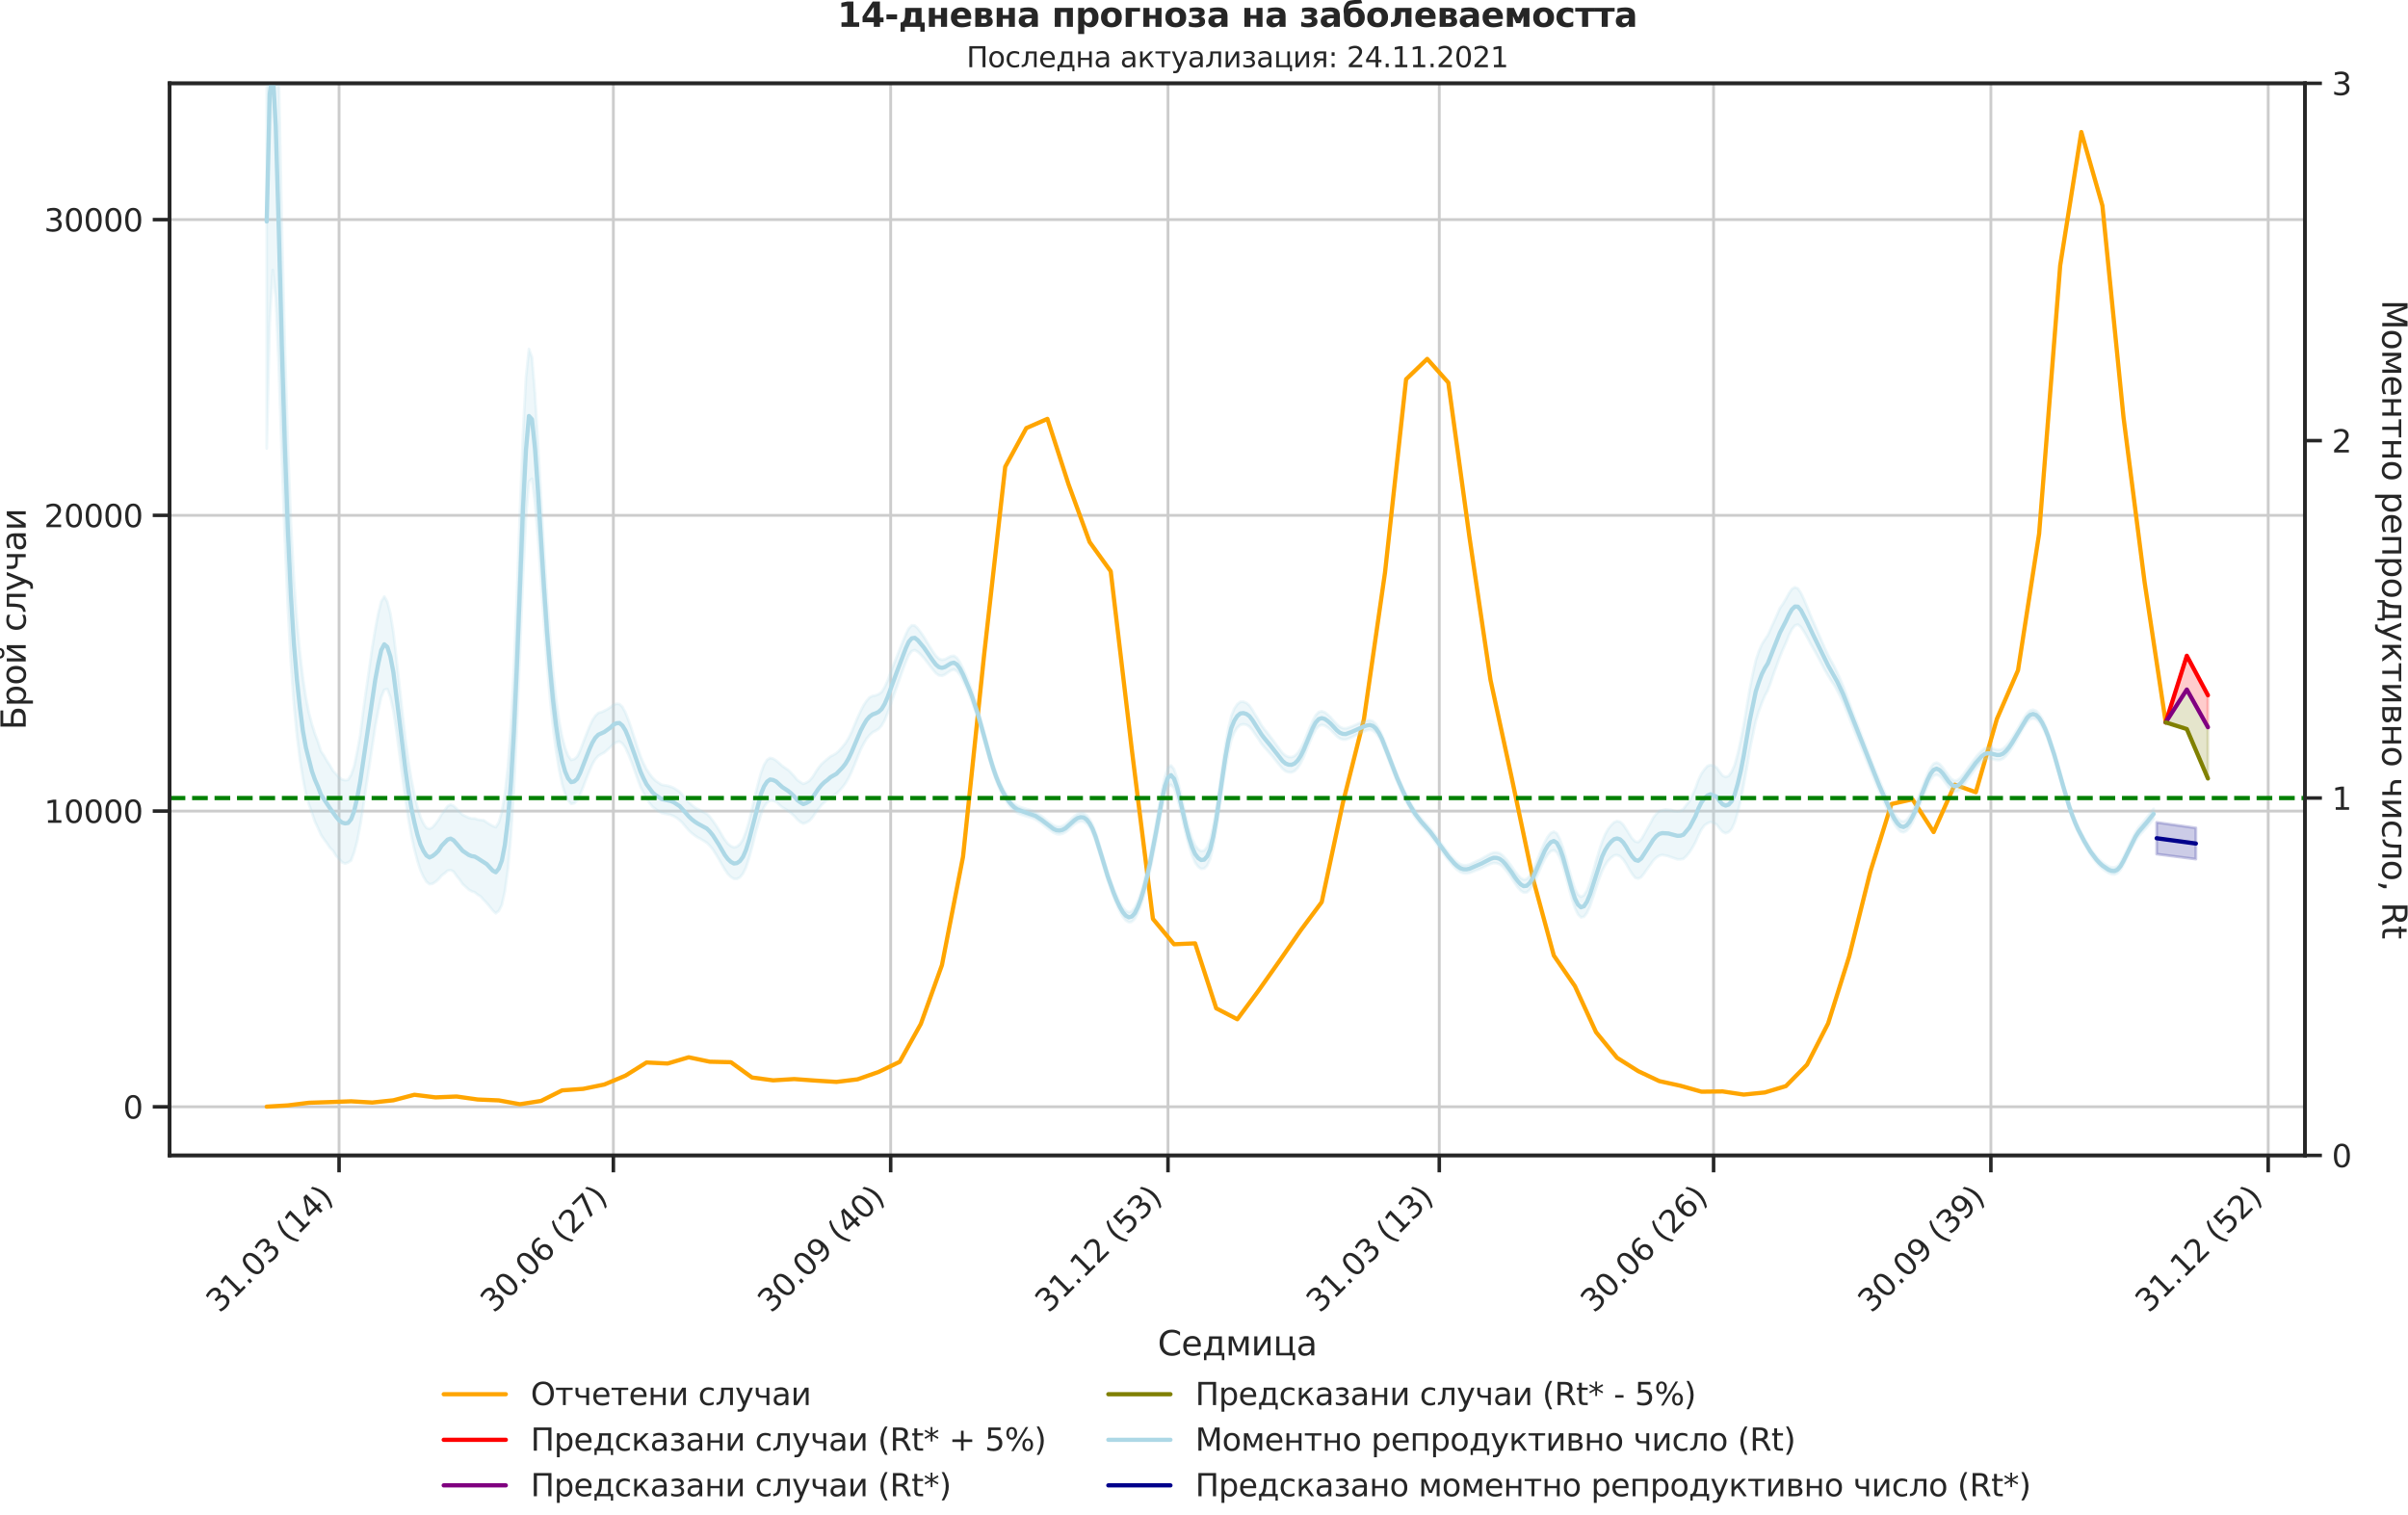 <?xml version="1.0" encoding="utf-8" standalone="no"?>
<!DOCTYPE svg PUBLIC "-//W3C//DTD SVG 1.1//EN"
  "http://www.w3.org/Graphics/SVG/1.1/DTD/svg11.dtd">
<svg height="536.801pt" version="1.1" viewBox="0 0 853.09 536.801" width="853.09pt" xmlns="http://www.w3.org/2000/svg" xmlns:xlink="http://www.w3.org/1999/xlink">
 <defs>
  <style type="text/css">*{stroke-linecap:butt;stroke-linejoin:round;}</style>
 </defs>
 <g id="figure_1">
  <g id="patch_1">
   <path d="M 0 536.801 
L 853.09 536.801 
L 853.09 0 
L 0 0 
z
" style="fill:none;"/>
  </g>
  <g id="axes_1">
   <g id="patch_2">
    <path d="M 60.108 409.355 
L 816.591 409.355 
L 816.591 29.51 
L 60.108 29.51 
z
" style="fill:none;"/>
   </g>
   <g id="matplotlib.axis_1">
    <g id="xtick_1">
     <g id="line2d_1">
      <path clip-path="url(#p49dc58739e)" d="M 120.122 409.355 
L 120.122 29.51 
" style="fill:none;stroke:#cccccc;stroke-linecap:round;"/>
     </g>
     <g id="line2d_2">
      <defs>
       <path d="M 0 0 
L 0 6 
" id="m09c8a75350" style="stroke:#262626;stroke-width:1.25;"/>
      </defs>
      <g>
       <use style="fill:#262626;stroke:#262626;stroke-width:1.25;" x="120.122" xlink:href="#m09c8a75350" y="409.355"/>
      </g>
     </g>
     <g id="text_1">
      <!-- 31.03 (14) -->
      <g style="fill:#262626;" transform="translate(77.798 465.472)rotate(-45)scale(0.11 -0.11)">
       <defs>
        <path d="M 2597 2516 
Q 3050 2419 3304 2112 
Q 3559 1806 3559 1356 
Q 3559 666 3084 287 
Q 2609 -91 1734 -91 
Q 1441 -91 1130 -33 
Q 819 25 488 141 
L 488 750 
Q 750 597 1062 519 
Q 1375 441 1716 441 
Q 2309 441 2620 675 
Q 2931 909 2931 1356 
Q 2931 1769 2642 2001 
Q 2353 2234 1838 2234 
L 1294 2234 
L 1294 2753 
L 1863 2753 
Q 2328 2753 2575 2939 
Q 2822 3125 2822 3475 
Q 2822 3834 2567 4026 
Q 2313 4219 1838 4219 
Q 1578 4219 1281 4162 
Q 984 4106 628 3988 
L 628 4550 
Q 988 4650 1302 4700 
Q 1616 4750 1894 4750 
Q 2613 4750 3031 4423 
Q 3450 4097 3450 3541 
Q 3450 3153 3228 2886 
Q 3006 2619 2597 2516 
z
" id="DejaVuSans-33" transform="scale(0.016)"/>
        <path d="M 794 531 
L 1825 531 
L 1825 4091 
L 703 3866 
L 703 4441 
L 1819 4666 
L 2450 4666 
L 2450 531 
L 3481 531 
L 3481 0 
L 794 0 
L 794 531 
z
" id="DejaVuSans-31" transform="scale(0.016)"/>
        <path d="M 684 794 
L 1344 794 
L 1344 0 
L 684 0 
L 684 794 
z
" id="DejaVuSans-2e" transform="scale(0.016)"/>
        <path d="M 2034 4250 
Q 1547 4250 1301 3770 
Q 1056 3291 1056 2328 
Q 1056 1369 1301 889 
Q 1547 409 2034 409 
Q 2525 409 2770 889 
Q 3016 1369 3016 2328 
Q 3016 3291 2770 3770 
Q 2525 4250 2034 4250 
z
M 2034 4750 
Q 2819 4750 3233 4129 
Q 3647 3509 3647 2328 
Q 3647 1150 3233 529 
Q 2819 -91 2034 -91 
Q 1250 -91 836 529 
Q 422 1150 422 2328 
Q 422 3509 836 4129 
Q 1250 4750 2034 4750 
z
" id="DejaVuSans-30" transform="scale(0.016)"/>
        <path id="DejaVuSans-20" transform="scale(0.016)"/>
        <path d="M 1984 4856 
Q 1566 4138 1362 3434 
Q 1159 2731 1159 2009 
Q 1159 1288 1364 580 
Q 1569 -128 1984 -844 
L 1484 -844 
Q 1016 -109 783 600 
Q 550 1309 550 2009 
Q 550 2706 781 3412 
Q 1013 4119 1484 4856 
L 1984 4856 
z
" id="DejaVuSans-28" transform="scale(0.016)"/>
        <path d="M 2419 4116 
L 825 1625 
L 2419 1625 
L 2419 4116 
z
M 2253 4666 
L 3047 4666 
L 3047 1625 
L 3713 1625 
L 3713 1100 
L 3047 1100 
L 3047 0 
L 2419 0 
L 2419 1100 
L 313 1100 
L 313 1709 
L 2253 4666 
z
" id="DejaVuSans-34" transform="scale(0.016)"/>
        <path d="M 513 4856 
L 1013 4856 
Q 1481 4119 1714 3412 
Q 1947 2706 1947 2009 
Q 1947 1309 1714 600 
Q 1481 -109 1013 -844 
L 513 -844 
Q 928 -128 1133 580 
Q 1338 1288 1338 2009 
Q 1338 2731 1133 3434 
Q 928 4138 513 4856 
z
" id="DejaVuSans-29" transform="scale(0.016)"/>
       </defs>
       <use xlink:href="#DejaVuSans-33"/>
       <use x="63.623" xlink:href="#DejaVuSans-31"/>
       <use x="127.246" xlink:href="#DejaVuSans-2e"/>
       <use x="159.033" xlink:href="#DejaVuSans-30"/>
       <use x="222.656" xlink:href="#DejaVuSans-33"/>
       <use x="286.279" xlink:href="#DejaVuSans-20"/>
       <use x="318.066" xlink:href="#DejaVuSans-28"/>
       <use x="357.08" xlink:href="#DejaVuSans-31"/>
       <use x="420.703" xlink:href="#DejaVuSans-34"/>
       <use x="484.326" xlink:href="#DejaVuSans-29"/>
      </g>
     </g>
    </g>
    <g id="xtick_2">
     <g id="line2d_3">
      <path clip-path="url(#p49dc58739e)" d="M 217.299 409.355 
L 217.299 29.51 
" style="fill:none;stroke:#cccccc;stroke-linecap:round;"/>
     </g>
     <g id="line2d_4">
      <g>
       <use style="fill:#262626;stroke:#262626;stroke-width:1.25;" x="217.299" xlink:href="#m09c8a75350" y="409.355"/>
      </g>
     </g>
     <g id="text_2">
      <!-- 30.06 (27) -->
      <g style="fill:#262626;" transform="translate(174.975 465.472)rotate(-45)scale(0.11 -0.11)">
       <defs>
        <path d="M 2113 2584 
Q 1688 2584 1439 2293 
Q 1191 2003 1191 1497 
Q 1191 994 1439 701 
Q 1688 409 2113 409 
Q 2538 409 2786 701 
Q 3034 994 3034 1497 
Q 3034 2003 2786 2293 
Q 2538 2584 2113 2584 
z
M 3366 4563 
L 3366 3988 
Q 3128 4100 2886 4159 
Q 2644 4219 2406 4219 
Q 1781 4219 1451 3797 
Q 1122 3375 1075 2522 
Q 1259 2794 1537 2939 
Q 1816 3084 2150 3084 
Q 2853 3084 3261 2657 
Q 3669 2231 3669 1497 
Q 3669 778 3244 343 
Q 2819 -91 2113 -91 
Q 1303 -91 875 529 
Q 447 1150 447 2328 
Q 447 3434 972 4092 
Q 1497 4750 2381 4750 
Q 2619 4750 2861 4703 
Q 3103 4656 3366 4563 
z
" id="DejaVuSans-36" transform="scale(0.016)"/>
        <path d="M 1228 531 
L 3431 531 
L 3431 0 
L 469 0 
L 469 531 
Q 828 903 1448 1529 
Q 2069 2156 2228 2338 
Q 2531 2678 2651 2914 
Q 2772 3150 2772 3378 
Q 2772 3750 2511 3984 
Q 2250 4219 1831 4219 
Q 1534 4219 1204 4116 
Q 875 4013 500 3803 
L 500 4441 
Q 881 4594 1212 4672 
Q 1544 4750 1819 4750 
Q 2544 4750 2975 4387 
Q 3406 4025 3406 3419 
Q 3406 3131 3298 2873 
Q 3191 2616 2906 2266 
Q 2828 2175 2409 1742 
Q 1991 1309 1228 531 
z
" id="DejaVuSans-32" transform="scale(0.016)"/>
        <path d="M 525 4666 
L 3525 4666 
L 3525 4397 
L 1831 0 
L 1172 0 
L 2766 4134 
L 525 4134 
L 525 4666 
z
" id="DejaVuSans-37" transform="scale(0.016)"/>
       </defs>
       <use xlink:href="#DejaVuSans-33"/>
       <use x="63.623" xlink:href="#DejaVuSans-30"/>
       <use x="127.246" xlink:href="#DejaVuSans-2e"/>
       <use x="159.033" xlink:href="#DejaVuSans-30"/>
       <use x="222.656" xlink:href="#DejaVuSans-36"/>
       <use x="286.279" xlink:href="#DejaVuSans-20"/>
       <use x="318.066" xlink:href="#DejaVuSans-28"/>
       <use x="357.08" xlink:href="#DejaVuSans-32"/>
       <use x="420.703" xlink:href="#DejaVuSans-37"/>
       <use x="484.326" xlink:href="#DejaVuSans-29"/>
      </g>
     </g>
    </g>
    <g id="xtick_3">
     <g id="line2d_5">
      <path clip-path="url(#p49dc58739e)" d="M 315.543 409.355 
L 315.543 29.51 
" style="fill:none;stroke:#cccccc;stroke-linecap:round;"/>
     </g>
     <g id="line2d_6">
      <g>
       <use style="fill:#262626;stroke:#262626;stroke-width:1.25;" x="315.543" xlink:href="#m09c8a75350" y="409.355"/>
      </g>
     </g>
     <g id="text_3">
      <!-- 30.09 (40) -->
      <g style="fill:#262626;" transform="translate(273.219 465.472)rotate(-45)scale(0.11 -0.11)">
       <defs>
        <path d="M 703 97 
L 703 672 
Q 941 559 1184 500 
Q 1428 441 1663 441 
Q 2288 441 2617 861 
Q 2947 1281 2994 2138 
Q 2813 1869 2534 1725 
Q 2256 1581 1919 1581 
Q 1219 1581 811 2004 
Q 403 2428 403 3163 
Q 403 3881 828 4315 
Q 1253 4750 1959 4750 
Q 2769 4750 3195 4129 
Q 3622 3509 3622 2328 
Q 3622 1225 3098 567 
Q 2575 -91 1691 -91 
Q 1453 -91 1209 -44 
Q 966 3 703 97 
z
M 1959 2075 
Q 2384 2075 2632 2365 
Q 2881 2656 2881 3163 
Q 2881 3666 2632 3958 
Q 2384 4250 1959 4250 
Q 1534 4250 1286 3958 
Q 1038 3666 1038 3163 
Q 1038 2656 1286 2365 
Q 1534 2075 1959 2075 
z
" id="DejaVuSans-39" transform="scale(0.016)"/>
       </defs>
       <use xlink:href="#DejaVuSans-33"/>
       <use x="63.623" xlink:href="#DejaVuSans-30"/>
       <use x="127.246" xlink:href="#DejaVuSans-2e"/>
       <use x="159.033" xlink:href="#DejaVuSans-30"/>
       <use x="222.656" xlink:href="#DejaVuSans-39"/>
       <use x="286.279" xlink:href="#DejaVuSans-20"/>
       <use x="318.066" xlink:href="#DejaVuSans-28"/>
       <use x="357.08" xlink:href="#DejaVuSans-34"/>
       <use x="420.703" xlink:href="#DejaVuSans-30"/>
       <use x="484.326" xlink:href="#DejaVuSans-29"/>
      </g>
     </g>
    </g>
    <g id="xtick_4">
     <g id="line2d_7">
      <path clip-path="url(#p49dc58739e)" d="M 413.788 409.355 
L 413.788 29.51 
" style="fill:none;stroke:#cccccc;stroke-linecap:round;"/>
     </g>
     <g id="line2d_8">
      <g>
       <use style="fill:#262626;stroke:#262626;stroke-width:1.25;" x="413.788" xlink:href="#m09c8a75350" y="409.355"/>
      </g>
     </g>
     <g id="text_4">
      <!-- 31.12 (53) -->
      <g style="fill:#262626;" transform="translate(371.464 465.472)rotate(-45)scale(0.11 -0.11)">
       <defs>
        <path d="M 691 4666 
L 3169 4666 
L 3169 4134 
L 1269 4134 
L 1269 2991 
Q 1406 3038 1543 3061 
Q 1681 3084 1819 3084 
Q 2600 3084 3056 2656 
Q 3513 2228 3513 1497 
Q 3513 744 3044 326 
Q 2575 -91 1722 -91 
Q 1428 -91 1123 -41 
Q 819 9 494 109 
L 494 744 
Q 775 591 1075 516 
Q 1375 441 1709 441 
Q 2250 441 2565 725 
Q 2881 1009 2881 1497 
Q 2881 1984 2565 2268 
Q 2250 2553 1709 2553 
Q 1456 2553 1204 2497 
Q 953 2441 691 2322 
L 691 4666 
z
" id="DejaVuSans-35" transform="scale(0.016)"/>
       </defs>
       <use xlink:href="#DejaVuSans-33"/>
       <use x="63.623" xlink:href="#DejaVuSans-31"/>
       <use x="127.246" xlink:href="#DejaVuSans-2e"/>
       <use x="159.033" xlink:href="#DejaVuSans-31"/>
       <use x="222.656" xlink:href="#DejaVuSans-32"/>
       <use x="286.279" xlink:href="#DejaVuSans-20"/>
       <use x="318.066" xlink:href="#DejaVuSans-28"/>
       <use x="357.08" xlink:href="#DejaVuSans-35"/>
       <use x="420.703" xlink:href="#DejaVuSans-33"/>
       <use x="484.326" xlink:href="#DejaVuSans-29"/>
      </g>
     </g>
    </g>
    <g id="xtick_5">
     <g id="line2d_9">
      <path clip-path="url(#p49dc58739e)" d="M 509.897 409.355 
L 509.897 29.51 
" style="fill:none;stroke:#cccccc;stroke-linecap:round;"/>
     </g>
     <g id="line2d_10">
      <g>
       <use style="fill:#262626;stroke:#262626;stroke-width:1.25;" x="509.897" xlink:href="#m09c8a75350" y="409.355"/>
      </g>
     </g>
     <g id="text_5">
      <!-- 31.03 (13) -->
      <g style="fill:#262626;" transform="translate(467.573 465.472)rotate(-45)scale(0.11 -0.11)">
       <use xlink:href="#DejaVuSans-33"/>
       <use x="63.623" xlink:href="#DejaVuSans-31"/>
       <use x="127.246" xlink:href="#DejaVuSans-2e"/>
       <use x="159.033" xlink:href="#DejaVuSans-30"/>
       <use x="222.656" xlink:href="#DejaVuSans-33"/>
       <use x="286.279" xlink:href="#DejaVuSans-20"/>
       <use x="318.066" xlink:href="#DejaVuSans-28"/>
       <use x="357.08" xlink:href="#DejaVuSans-31"/>
       <use x="420.703" xlink:href="#DejaVuSans-33"/>
       <use x="484.326" xlink:href="#DejaVuSans-29"/>
      </g>
     </g>
    </g>
    <g id="xtick_6">
     <g id="line2d_11">
      <path clip-path="url(#p49dc58739e)" d="M 607.074 409.355 
L 607.074 29.51 
" style="fill:none;stroke:#cccccc;stroke-linecap:round;"/>
     </g>
     <g id="line2d_12">
      <g>
       <use style="fill:#262626;stroke:#262626;stroke-width:1.25;" x="607.074" xlink:href="#m09c8a75350" y="409.355"/>
      </g>
     </g>
     <g id="text_6">
      <!-- 30.06 (26) -->
      <g style="fill:#262626;" transform="translate(564.749 465.472)rotate(-45)scale(0.11 -0.11)">
       <use xlink:href="#DejaVuSans-33"/>
       <use x="63.623" xlink:href="#DejaVuSans-30"/>
       <use x="127.246" xlink:href="#DejaVuSans-2e"/>
       <use x="159.033" xlink:href="#DejaVuSans-30"/>
       <use x="222.656" xlink:href="#DejaVuSans-36"/>
       <use x="286.279" xlink:href="#DejaVuSans-20"/>
       <use x="318.066" xlink:href="#DejaVuSans-28"/>
       <use x="357.08" xlink:href="#DejaVuSans-32"/>
       <use x="420.703" xlink:href="#DejaVuSans-36"/>
       <use x="484.326" xlink:href="#DejaVuSans-29"/>
      </g>
     </g>
    </g>
    <g id="xtick_7">
     <g id="line2d_13">
      <path clip-path="url(#p49dc58739e)" d="M 705.318 409.355 
L 705.318 29.51 
" style="fill:none;stroke:#cccccc;stroke-linecap:round;"/>
     </g>
     <g id="line2d_14">
      <g>
       <use style="fill:#262626;stroke:#262626;stroke-width:1.25;" x="705.318" xlink:href="#m09c8a75350" y="409.355"/>
      </g>
     </g>
     <g id="text_7">
      <!-- 30.09 (39) -->
      <g style="fill:#262626;" transform="translate(662.994 465.472)rotate(-45)scale(0.11 -0.11)">
       <use xlink:href="#DejaVuSans-33"/>
       <use x="63.623" xlink:href="#DejaVuSans-30"/>
       <use x="127.246" xlink:href="#DejaVuSans-2e"/>
       <use x="159.033" xlink:href="#DejaVuSans-30"/>
       <use x="222.656" xlink:href="#DejaVuSans-39"/>
       <use x="286.279" xlink:href="#DejaVuSans-20"/>
       <use x="318.066" xlink:href="#DejaVuSans-28"/>
       <use x="357.08" xlink:href="#DejaVuSans-33"/>
       <use x="420.703" xlink:href="#DejaVuSans-39"/>
       <use x="484.326" xlink:href="#DejaVuSans-29"/>
      </g>
     </g>
    </g>
    <g id="xtick_8">
     <g id="line2d_15">
      <path clip-path="url(#p49dc58739e)" d="M 803.563 409.355 
L 803.563 29.51 
" style="fill:none;stroke:#cccccc;stroke-linecap:round;"/>
     </g>
     <g id="line2d_16">
      <g>
       <use style="fill:#262626;stroke:#262626;stroke-width:1.25;" x="803.563" xlink:href="#m09c8a75350" y="409.355"/>
      </g>
     </g>
     <g id="text_8">
      <!-- 31.12 (52) -->
      <g style="fill:#262626;" transform="translate(761.239 465.472)rotate(-45)scale(0.11 -0.11)">
       <use xlink:href="#DejaVuSans-33"/>
       <use x="63.623" xlink:href="#DejaVuSans-31"/>
       <use x="127.246" xlink:href="#DejaVuSans-2e"/>
       <use x="159.033" xlink:href="#DejaVuSans-31"/>
       <use x="222.656" xlink:href="#DejaVuSans-32"/>
       <use x="286.279" xlink:href="#DejaVuSans-20"/>
       <use x="318.066" xlink:href="#DejaVuSans-28"/>
       <use x="357.08" xlink:href="#DejaVuSans-35"/>
       <use x="420.703" xlink:href="#DejaVuSans-32"/>
       <use x="484.326" xlink:href="#DejaVuSans-29"/>
      </g>
     </g>
    </g>
    <g id="text_9">
     <!-- Седмица -->
     <g style="fill:#262626;" transform="translate(410.133 480.208)scale(0.12 -0.12)">
      <defs>
       <path d="M 4122 4306 
L 4122 3641 
Q 3803 3938 3442 4084 
Q 3081 4231 2675 4231 
Q 1875 4231 1450 3742 
Q 1025 3253 1025 2328 
Q 1025 1406 1450 917 
Q 1875 428 2675 428 
Q 3081 428 3442 575 
Q 3803 722 4122 1019 
L 4122 359 
Q 3791 134 3420 21 
Q 3050 -91 2638 -91 
Q 1578 -91 968 557 
Q 359 1206 359 2328 
Q 359 3453 968 4101 
Q 1578 4750 2638 4750 
Q 3056 4750 3426 4639 
Q 3797 4528 4122 4306 
z
" id="DejaVuSans-421" transform="scale(0.016)"/>
       <path d="M 3597 1894 
L 3597 1613 
L 953 1613 
Q 991 1019 1311 708 
Q 1631 397 2203 397 
Q 2534 397 2845 478 
Q 3156 559 3463 722 
L 3463 178 
Q 3153 47 2828 -22 
Q 2503 -91 2169 -91 
Q 1331 -91 842 396 
Q 353 884 353 1716 
Q 353 2575 817 3079 
Q 1281 3584 2069 3584 
Q 2775 3584 3186 3129 
Q 3597 2675 3597 1894 
z
M 3022 2063 
Q 3016 2534 2758 2815 
Q 2500 3097 2075 3097 
Q 1594 3097 1305 2825 
Q 1016 2553 972 2059 
L 3022 2063 
z
" id="DejaVuSans-435" transform="scale(0.016)"/>
       <path d="M 1384 459 
L 3053 459 
L 3053 3041 
L 1844 3041 
L 1844 2603 
Q 1844 1316 1475 628 
L 1384 459 
z
M 550 459 
Q 834 584 959 850 
Q 1266 1509 1266 2838 
L 1266 3500 
L 3631 3500 
L 3631 459 
L 4091 459 
L 4091 -884 
L 3631 -884 
L 3631 0 
L 794 0 
L 794 -884 
L 334 -884 
L 334 459 
L 550 459 
z
" id="DejaVuSans-434" transform="scale(0.016)"/>
       <path d="M 581 3500 
L 1422 3500 
L 2416 1156 
L 3413 3500 
L 4247 3500 
L 4247 0 
L 3669 0 
L 3669 2950 
L 2703 672 
L 2128 672 
L 1159 2950 
L 1159 0 
L 581 0 
L 581 3500 
z
" id="DejaVuSans-43c" transform="scale(0.016)"/>
       <path d="M 3578 3500 
L 3578 0 
L 3006 0 
L 3006 2809 
L 1319 0 
L 581 0 
L 581 3500 
L 1153 3500 
L 1153 697 
L 2838 3500 
L 3578 3500 
z
" id="DejaVuSans-438" transform="scale(0.016)"/>
       <path d="M 3603 0 
L 581 0 
L 581 3500 
L 1159 3500 
L 1159 459 
L 3025 459 
L 3025 3500 
L 3603 3500 
L 3603 459 
L 4063 459 
L 4063 -884 
L 3603 -884 
L 3603 0 
z
" id="DejaVuSans-446" transform="scale(0.016)"/>
       <path d="M 2194 1759 
Q 1497 1759 1228 1600 
Q 959 1441 959 1056 
Q 959 750 1161 570 
Q 1363 391 1709 391 
Q 2188 391 2477 730 
Q 2766 1069 2766 1631 
L 2766 1759 
L 2194 1759 
z
M 3341 1997 
L 3341 0 
L 2766 0 
L 2766 531 
Q 2569 213 2275 61 
Q 1981 -91 1556 -91 
Q 1019 -91 701 211 
Q 384 513 384 1019 
Q 384 1609 779 1909 
Q 1175 2209 1959 2209 
L 2766 2209 
L 2766 2266 
Q 2766 2663 2505 2880 
Q 2244 3097 1772 3097 
Q 1472 3097 1187 3025 
Q 903 2953 641 2809 
L 641 3341 
Q 956 3463 1253 3523 
Q 1550 3584 1831 3584 
Q 2591 3584 2966 3190 
Q 3341 2797 3341 1997 
z
" id="DejaVuSans-430" transform="scale(0.016)"/>
      </defs>
      <use xlink:href="#DejaVuSans-421"/>
      <use x="69.824" xlink:href="#DejaVuSans-435"/>
      <use x="131.348" xlink:href="#DejaVuSans-434"/>
      <use x="200.488" xlink:href="#DejaVuSans-43c"/>
      <use x="275.928" xlink:href="#DejaVuSans-438"/>
      <use x="340.918" xlink:href="#DejaVuSans-446"/>
      <use x="408.984" xlink:href="#DejaVuSans-430"/>
     </g>
    </g>
   </g>
   <g id="matplotlib.axis_2">
    <g id="ytick_1">
     <g id="line2d_17">
      <path clip-path="url(#p49dc58739e)" d="M 60.108 392.132 
L 816.591 392.132 
" style="fill:none;stroke:#cccccc;stroke-linecap:round;"/>
     </g>
     <g id="line2d_18">
      <defs>
       <path d="M 0 0 
L -6 0 
" id="m9661f34e69" style="stroke:#262626;stroke-width:1.25;"/>
      </defs>
      <g>
       <use style="fill:#262626;stroke:#262626;stroke-width:1.25;" x="60.108" xlink:href="#m9661f34e69" y="392.132"/>
      </g>
     </g>
     <g id="text_10">
      <!-- 0 -->
      <g style="fill:#262626;" transform="translate(43.609 396.311)scale(0.11 -0.11)">
       <use xlink:href="#DejaVuSans-30"/>
      </g>
     </g>
    </g>
    <g id="ytick_2">
     <g id="line2d_19">
      <path clip-path="url(#p49dc58739e)" d="M 60.108 287.358 
L 816.591 287.358 
" style="fill:none;stroke:#cccccc;stroke-linecap:round;"/>
     </g>
     <g id="line2d_20">
      <g>
       <use style="fill:#262626;stroke:#262626;stroke-width:1.25;" x="60.108" xlink:href="#m9661f34e69" y="287.358"/>
      </g>
     </g>
     <g id="text_11">
      <!-- 10000 -->
      <g style="fill:#262626;" transform="translate(15.614 291.537)scale(0.11 -0.11)">
       <use xlink:href="#DejaVuSans-31"/>
       <use x="63.623" xlink:href="#DejaVuSans-30"/>
       <use x="127.246" xlink:href="#DejaVuSans-30"/>
       <use x="190.869" xlink:href="#DejaVuSans-30"/>
       <use x="254.492" xlink:href="#DejaVuSans-30"/>
      </g>
     </g>
    </g>
    <g id="ytick_3">
     <g id="line2d_21">
      <path clip-path="url(#p49dc58739e)" d="M 60.108 182.584 
L 816.591 182.584 
" style="fill:none;stroke:#cccccc;stroke-linecap:round;"/>
     </g>
     <g id="line2d_22">
      <g>
       <use style="fill:#262626;stroke:#262626;stroke-width:1.25;" x="60.108" xlink:href="#m9661f34e69" y="182.584"/>
      </g>
     </g>
     <g id="text_12">
      <!-- 20000 -->
      <g style="fill:#262626;" transform="translate(15.614 186.763)scale(0.11 -0.11)">
       <use xlink:href="#DejaVuSans-32"/>
       <use x="63.623" xlink:href="#DejaVuSans-30"/>
       <use x="127.246" xlink:href="#DejaVuSans-30"/>
       <use x="190.869" xlink:href="#DejaVuSans-30"/>
       <use x="254.492" xlink:href="#DejaVuSans-30"/>
      </g>
     </g>
    </g>
    <g id="ytick_4">
     <g id="line2d_23">
      <path clip-path="url(#p49dc58739e)" d="M 60.108 77.81 
L 816.591 77.81 
" style="fill:none;stroke:#cccccc;stroke-linecap:round;"/>
     </g>
     <g id="line2d_24">
      <g>
       <use style="fill:#262626;stroke:#262626;stroke-width:1.25;" x="60.108" xlink:href="#m9661f34e69" y="77.81"/>
      </g>
     </g>
     <g id="text_13">
      <!-- 30000 -->
      <g style="fill:#262626;" transform="translate(15.614 81.989)scale(0.11 -0.11)">
       <use xlink:href="#DejaVuSans-33"/>
       <use x="63.623" xlink:href="#DejaVuSans-30"/>
       <use x="127.246" xlink:href="#DejaVuSans-30"/>
       <use x="190.869" xlink:href="#DejaVuSans-30"/>
       <use x="254.492" xlink:href="#DejaVuSans-30"/>
      </g>
     </g>
    </g>
    <g id="text_14">
     <!-- Брой случаи -->
     <g style="fill:#262626;" transform="translate(9.118 258.642)rotate(-90)scale(0.12 -0.12)">
      <defs>
       <path d="M 3272 1372 
Q 3272 1806 3026 2017 
Q 2781 2228 2272 2228 
L 1259 2228 
L 1259 519 
L 2272 519 
Q 2781 519 3026 730 
Q 3272 941 3272 1372 
z
M 3609 4666 
L 3609 4147 
L 1259 4147 
L 1259 2747 
L 2303 2747 
Q 3088 2747 3513 2406 
Q 3938 2066 3938 1372 
Q 3938 681 3527 340 
Q 3116 0 2303 0 
L 628 0 
L 628 4666 
L 3609 4666 
z
" id="DejaVuSans-411" transform="scale(0.016)"/>
       <path d="M 1159 525 
L 1159 -1331 
L 581 -1331 
L 581 3500 
L 1159 3500 
L 1159 2969 
Q 1341 3281 1617 3432 
Q 1894 3584 2278 3584 
Q 2916 3584 3314 3078 
Q 3713 2572 3713 1747 
Q 3713 922 3314 415 
Q 2916 -91 2278 -91 
Q 1894 -91 1617 61 
Q 1341 213 1159 525 
z
M 3116 1747 
Q 3116 2381 2855 2742 
Q 2594 3103 2138 3103 
Q 1681 3103 1420 2742 
Q 1159 2381 1159 1747 
Q 1159 1113 1420 752 
Q 1681 391 2138 391 
Q 2594 391 2855 752 
Q 3116 1113 3116 1747 
z
" id="DejaVuSans-440" transform="scale(0.016)"/>
       <path d="M 1959 3097 
Q 1497 3097 1228 2736 
Q 959 2375 959 1747 
Q 959 1119 1226 758 
Q 1494 397 1959 397 
Q 2419 397 2687 759 
Q 2956 1122 2956 1747 
Q 2956 2369 2687 2733 
Q 2419 3097 1959 3097 
z
M 1959 3584 
Q 2709 3584 3137 3096 
Q 3566 2609 3566 1747 
Q 3566 888 3137 398 
Q 2709 -91 1959 -91 
Q 1206 -91 779 398 
Q 353 888 353 1747 
Q 353 2609 779 3096 
Q 1206 3584 1959 3584 
z
" id="DejaVuSans-43e" transform="scale(0.016)"/>
       <path d="M 3578 3500 
L 3578 0 
L 3006 0 
L 3006 2809 
L 1319 0 
L 581 0 
L 581 3500 
L 1153 3500 
L 1153 697 
L 2838 3500 
L 3578 3500 
z
M 1102 4833 
L 1471 4833 
Q 1505 4599 1656 4481 
Q 1808 4364 2080 4364 
Q 2349 4364 2499 4480 
Q 2649 4596 2689 4833 
L 3058 4833 
Q 3027 4386 2780 4161 
Q 2533 3936 2080 3936 
Q 1627 3936 1380 4161 
Q 1133 4386 1102 4833 
z
" id="DejaVuSans-439" transform="scale(0.016)"/>
       <path d="M 3122 3366 
L 3122 2828 
Q 2878 2963 2633 3030 
Q 2388 3097 2138 3097 
Q 1578 3097 1268 2742 
Q 959 2388 959 1747 
Q 959 1106 1268 751 
Q 1578 397 2138 397 
Q 2388 397 2633 464 
Q 2878 531 3122 666 
L 3122 134 
Q 2881 22 2623 -34 
Q 2366 -91 2075 -91 
Q 1284 -91 818 406 
Q 353 903 353 1747 
Q 353 2603 823 3093 
Q 1294 3584 2113 3584 
Q 2378 3584 2631 3529 
Q 2884 3475 3122 3366 
z
" id="DejaVuSans-441" transform="scale(0.016)"/>
       <path d="M 238 0 
L 238 478 
Q 806 566 981 959 
Q 1194 1513 1194 2928 
L 1194 3500 
L 3559 3500 
L 3559 0 
L 2984 0 
L 2984 3041 
L 1769 3041 
L 1769 2694 
Q 1769 1344 1494 738 
Q 1200 91 238 0 
z
" id="DejaVuSans-43b" transform="scale(0.016)"/>
       <path d="M 2059 -325 
Q 1816 -950 1584 -1140 
Q 1353 -1331 966 -1331 
L 506 -1331 
L 506 -850 
L 844 -850 
Q 1081 -850 1212 -737 
Q 1344 -625 1503 -206 
L 1606 56 
L 191 3500 
L 800 3500 
L 1894 763 
L 2988 3500 
L 3597 3500 
L 2059 -325 
z
" id="DejaVuSans-443" transform="scale(0.016)"/>
       <path d="M 2625 0 
L 2625 1472 
L 1553 1472 
Q 1075 1472 756 1769 
Q 469 2038 469 2613 
L 469 3500 
L 1044 3500 
L 1044 2666 
Q 1044 2300 1206 2116 
Q 1372 1931 1697 1931 
L 2625 1931 
L 2625 3500 
L 3200 3500 
L 3200 0 
L 2625 0 
z
" id="DejaVuSans-447" transform="scale(0.016)"/>
      </defs>
      <use xlink:href="#DejaVuSans-411"/>
      <use x="68.604" xlink:href="#DejaVuSans-440"/>
      <use x="132.08" xlink:href="#DejaVuSans-43e"/>
      <use x="193.262" xlink:href="#DejaVuSans-439"/>
      <use x="258.252" xlink:href="#DejaVuSans-20"/>
      <use x="290.039" xlink:href="#DejaVuSans-441"/>
      <use x="345.02" xlink:href="#DejaVuSans-43b"/>
      <use x="408.936" xlink:href="#DejaVuSans-443"/>
      <use x="468.115" xlink:href="#DejaVuSans-447"/>
      <use x="527.197" xlink:href="#DejaVuSans-430"/>
      <use x="588.477" xlink:href="#DejaVuSans-438"/>
     </g>
    </g>
   </g>
   <g id="PolyCollection_1">
    <defs>
     <path d="M 767.255 -280.865 
L 767.255 -280.865 
L 774.73 -304.46 
L 782.205 -290.473 
L 782.205 -279.154 
L 782.205 -279.154 
L 774.73 -292.495 
L 767.255 -280.865 
z
" id="m0f3eea68a9" style="stroke:#ff0000;stroke-opacity:0.2;"/>
    </defs>
    <g clip-path="url(#p49dc58739e)">
     <use style="fill:#ff0000;fill-opacity:0.2;stroke:#ff0000;stroke-opacity:0.2;" x="0" xlink:href="#m0f3eea68a9" y="536.801"/>
    </g>
   </g>
   <g id="PolyCollection_2">
    <defs>
     <path d="M 767.255 -280.865 
L 767.255 -280.865 
L 774.73 -292.495 
L 782.205 -279.154 
L 782.205 -260.99 
L 782.205 -260.99 
L 774.73 -278.497 
L 767.255 -280.865 
z
" id="m0c8b03bfe6" style="stroke:#808000;stroke-opacity:0.2;"/>
    </defs>
    <g clip-path="url(#p49dc58739e)">
     <use style="fill:#808000;fill-opacity:0.2;stroke:#808000;stroke-opacity:0.2;" x="0" xlink:href="#m0c8b03bfe6" y="536.801"/>
    </g>
   </g>
   <g id="line2d_25">
    <path clip-path="url(#p49dc58739e)" d="M 94.493 392.09 
L 101.968 391.639 
L 109.443 390.707 
L 116.919 390.466 
L 124.394 390.193 
L 131.869 390.623 
L 139.344 389.837 
L 146.819 387.878 
L 154.294 388.8 
L 161.769 388.496 
L 169.244 389.554 
L 176.72 389.868 
L 184.195 391.23 
L 191.67 390.057 
L 199.145 386.317 
L 206.62 385.782 
L 214.095 384.242 
L 221.57 381.109 
L 229.046 376.436 
L 236.521 376.803 
L 243.996 374.592 
L 251.471 376.164 
L 258.946 376.342 
L 266.421 381.759 
L 273.896 382.765 
L 281.371 382.314 
L 288.847 382.849 
L 296.322 383.32 
L 303.797 382.409 
L 311.272 379.789 
L 318.747 376.195 
L 326.222 362.784 
L 333.697 341.955 
L 341.173 303.556 
L 348.648 232.016 
L 356.123 165.39 
L 363.598 151.675 
L 371.073 148.406 
L 378.548 171.582 
L 386.023 192.045 
L 393.498 202.407 
L 400.974 265.596 
L 408.449 325.548 
L 415.924 334.548 
L 423.399 334.233 
L 430.874 357.242 
L 438.349 361.118 
L 445.824 351.039 
L 453.3 340.436 
L 460.775 329.644 
L 468.25 319.597 
L 475.725 284.56 
L 483.2 254.825 
L 490.675 202.836 
L 498.15 134.367 
L 505.625 127.158 
L 513.101 135.551 
L 520.576 190.211 
L 528.051 240.922 
L 535.526 275.445 
L 543.001 310.974 
L 550.476 338.54 
L 557.951 349.384 
L 565.427 365.687 
L 572.902 374.781 
L 580.377 379.506 
L 587.852 383.037 
L 595.327 384.682 
L 602.802 386.788 
L 610.277 386.694 
L 617.752 387.815 
L 625.228 387.06 
L 632.703 384.808 
L 640.178 377.201 
L 647.653 362.596 
L 655.128 338.812 
L 662.603 308.847 
L 670.078 284.874 
L 677.554 283.198 
L 685.029 294.797 
L 692.504 278.001 
L 699.979 280.684 
L 707.454 254.71 
L 714.929 237.485 
L 722.404 189.101 
L 729.879 94.008 
L 737.355 46.776 
L 744.83 72.875 
L 752.305 147.872 
L 759.78 206.304 
L 767.255 255.936 
" style="fill:none;stroke:#ffa500;stroke-linecap:round;stroke-width:1.5;"/>
   </g>
   <g id="line2d_26">
    <path clip-path="url(#p49dc58739e)" d="M 767.255 255.936 
L 774.73 232.341 
L 782.205 246.328 
" style="fill:none;stroke:#ff0000;stroke-linecap:round;stroke-width:1.5;"/>
   </g>
   <g id="line2d_27">
    <path clip-path="url(#p49dc58739e)" d="M 767.255 255.936 
L 774.73 244.306 
L 782.205 257.647 
" style="fill:none;stroke:#800080;stroke-linecap:round;stroke-width:1.5;"/>
   </g>
   <g id="line2d_28">
    <path clip-path="url(#p49dc58739e)" d="M 767.255 255.936 
L 774.73 258.304 
L 782.205 275.812 
" style="fill:none;stroke:#808000;stroke-linecap:round;stroke-width:1.5;"/>
   </g>
   <g id="patch_3">
    <path d="M 60.108 409.355 
L 60.108 29.51 
" style="fill:none;stroke:#262626;stroke-linecap:square;stroke-linejoin:miter;stroke-width:1.25;"/>
   </g>
   <g id="patch_4">
    <path d="M 816.591 409.355 
L 816.591 29.51 
" style="fill:none;stroke:#262626;stroke-linecap:square;stroke-linejoin:miter;stroke-width:1.25;"/>
   </g>
   <g id="patch_5">
    <path d="M 60.108 409.355 
L 816.591 409.355 
" style="fill:none;stroke:#262626;stroke-linecap:square;stroke-linejoin:miter;stroke-width:1.25;"/>
   </g>
   <g id="patch_6">
    <path d="M 60.108 29.51 
L 816.591 29.51 
" style="fill:none;stroke:#262626;stroke-linecap:square;stroke-linejoin:miter;stroke-width:1.25;"/>
   </g>
   <g id="text_15">
    <!-- Последна актуализация: 24.11.2021 -->
    <g style="fill:#262626;" transform="translate(342.417 23.812)scale(0.1 -0.1)">
     <defs>
      <path d="M 4184 4666 
L 4184 0 
L 3553 0 
L 3553 4134 
L 1259 4134 
L 1259 0 
L 628 0 
L 628 4666 
L 4184 4666 
z
" id="DejaVuSans-41f" transform="scale(0.016)"/>
      <path d="M 581 3500 
L 1159 3500 
L 1159 2072 
L 3025 2072 
L 3025 3500 
L 3603 3500 
L 3603 0 
L 3025 0 
L 3025 1613 
L 1159 1613 
L 1159 0 
L 581 0 
L 581 3500 
z
" id="DejaVuSans-43d" transform="scale(0.016)"/>
      <path d="M 581 3500 
L 1153 3500 
L 1153 1856 
L 2775 3500 
L 3481 3500 
L 2144 2147 
L 3653 0 
L 3009 0 
L 1769 1766 
L 1153 1141 
L 1153 0 
L 581 0 
L 581 3500 
z
" id="DejaVuSans-43a" transform="scale(0.016)"/>
      <path d="M 188 3500 
L 3541 3500 
L 3541 3041 
L 2147 3041 
L 2147 0 
L 1581 0 
L 1581 3041 
L 188 3041 
L 188 3500 
z
" id="DejaVuSans-442" transform="scale(0.016)"/>
      <path d="M 2206 1888 
Q 2594 1813 2809 1584 
Q 3025 1356 3025 1019 
Q 3025 478 2622 193 
Q 2219 -91 1475 -91 
Q 1225 -91 961 -47 
Q 697 -3 416 84 
L 416 619 
Q 638 503 903 445 
Q 1169 388 1459 388 
Q 1931 388 2195 563 
Q 2459 738 2459 1019 
Q 2459 1294 2225 1461 
Q 1991 1628 1563 1628 
L 1100 1628 
L 1100 2103 
L 1584 2103 
Q 1947 2103 2158 2242 
Q 2369 2381 2369 2600 
Q 2369 2800 2151 2944 
Q 1934 3088 1563 3088 
Q 1341 3088 1089 3047 
Q 838 3006 534 2916 
L 534 3438 
Q 841 3513 1106 3550 
Q 1372 3588 1609 3588 
Q 2222 3588 2576 3342 
Q 2931 3097 2931 2656 
Q 2931 2366 2743 2164 
Q 2556 1963 2206 1888 
z
" id="DejaVuSans-437" transform="scale(0.016)"/>
      <path d="M 1181 2491 
Q 1181 2231 1381 2084 
Q 1581 1938 1953 1938 
L 2728 1938 
L 2728 3041 
L 1953 3041 
Q 1581 3041 1381 2897 
Q 1181 2753 1181 2491 
z
M 363 0 
L 1431 1534 
Q 1069 1616 828 1830 
Q 588 2044 588 2491 
Q 588 2997 923 3248 
Q 1259 3500 1938 3500 
L 3306 3500 
L 3306 0 
L 2728 0 
L 2728 1478 
L 2013 1478 
L 981 0 
L 363 0 
z
" id="DejaVuSans-44f" transform="scale(0.016)"/>
      <path d="M 750 794 
L 1409 794 
L 1409 0 
L 750 0 
L 750 794 
z
M 750 3309 
L 1409 3309 
L 1409 2516 
L 750 2516 
L 750 3309 
z
" id="DejaVuSans-3a" transform="scale(0.016)"/>
     </defs>
     <use xlink:href="#DejaVuSans-41f"/>
     <use x="75.195" xlink:href="#DejaVuSans-43e"/>
     <use x="136.377" xlink:href="#DejaVuSans-441"/>
     <use x="191.357" xlink:href="#DejaVuSans-43b"/>
     <use x="255.273" xlink:href="#DejaVuSans-435"/>
     <use x="316.797" xlink:href="#DejaVuSans-434"/>
     <use x="385.938" xlink:href="#DejaVuSans-43d"/>
     <use x="451.318" xlink:href="#DejaVuSans-430"/>
     <use x="512.598" xlink:href="#DejaVuSans-20"/>
     <use x="544.385" xlink:href="#DejaVuSans-430"/>
     <use x="605.664" xlink:href="#DejaVuSans-43a"/>
     <use x="666.064" xlink:href="#DejaVuSans-442"/>
     <use x="724.316" xlink:href="#DejaVuSans-443"/>
     <use x="783.496" xlink:href="#DejaVuSans-430"/>
     <use x="844.775" xlink:href="#DejaVuSans-43b"/>
     <use x="908.691" xlink:href="#DejaVuSans-438"/>
     <use x="973.682" xlink:href="#DejaVuSans-437"/>
     <use x="1026.855" xlink:href="#DejaVuSans-430"/>
     <use x="1088.135" xlink:href="#DejaVuSans-446"/>
     <use x="1156.201" xlink:href="#DejaVuSans-438"/>
     <use x="1221.191" xlink:href="#DejaVuSans-44f"/>
     <use x="1281.348" xlink:href="#DejaVuSans-3a"/>
     <use x="1315.039" xlink:href="#DejaVuSans-20"/>
     <use x="1346.826" xlink:href="#DejaVuSans-32"/>
     <use x="1410.449" xlink:href="#DejaVuSans-34"/>
     <use x="1474.072" xlink:href="#DejaVuSans-2e"/>
     <use x="1505.859" xlink:href="#DejaVuSans-31"/>
     <use x="1569.482" xlink:href="#DejaVuSans-31"/>
     <use x="1633.105" xlink:href="#DejaVuSans-2e"/>
     <use x="1664.893" xlink:href="#DejaVuSans-32"/>
     <use x="1728.516" xlink:href="#DejaVuSans-30"/>
     <use x="1792.139" xlink:href="#DejaVuSans-32"/>
     <use x="1855.762" xlink:href="#DejaVuSans-31"/>
    </g>
   </g>
   <g id="text_16">
    <!-- 14-дневна прогноза на заболеваемостта -->
    <g style="fill:#262626;" transform="translate(296.681 9.51)scale(0.12 -0.12)">
     <defs>
      <path d="M 750 831 
L 1813 831 
L 1813 3847 
L 722 3622 
L 722 4441 
L 1806 4666 
L 2950 4666 
L 2950 831 
L 4013 831 
L 4013 0 
L 750 0 
L 750 831 
z
" id="DejaVuSans-Bold-31" transform="scale(0.016)"/>
      <path d="M 2356 3675 
L 1038 1722 
L 2356 1722 
L 2356 3675 
z
M 2156 4666 
L 3494 4666 
L 3494 1722 
L 4159 1722 
L 4159 850 
L 3494 850 
L 3494 0 
L 2356 0 
L 2356 850 
L 288 850 
L 288 1881 
L 2156 4666 
z
" id="DejaVuSans-Bold-34" transform="scale(0.016)"/>
      <path d="M 347 2297 
L 2309 2297 
L 2309 1388 
L 347 1388 
L 347 2297 
z
" id="DejaVuSans-Bold-2d" transform="scale(0.016)"/>
      <path d="M 547 800 
Q 903 919 1053 1314 
Q 1203 1709 1203 2838 
L 1203 3500 
L 4228 3500 
L 4228 800 
L 4809 800 
L 4809 -884 
L 4009 -884 
L 4009 0 
L 1159 0 
L 1159 -884 
L 359 -884 
L 359 800 
L 547 800 
z
M 3109 2700 
L 2322 2700 
L 2322 2603 
Q 2322 1456 2063 800 
L 3109 800 
L 3109 2700 
z
" id="DejaVuSans-Bold-434" transform="scale(0.016)"/>
      <path d="M 538 3500 
L 1656 3500 
L 1656 2169 
L 2766 2169 
L 2766 3500 
L 3884 3500 
L 3884 0 
L 2766 0 
L 2766 1478 
L 1656 1478 
L 1656 0 
L 538 0 
L 538 3500 
z
" id="DejaVuSans-Bold-43d" transform="scale(0.016)"/>
      <path d="M 4031 1759 
L 4031 1441 
L 1416 1441 
Q 1456 1047 1700 850 
Q 1944 653 2381 653 
Q 2734 653 3104 758 
Q 3475 863 3866 1075 
L 3866 213 
Q 3469 63 3072 -14 
Q 2675 -91 2278 -91 
Q 1328 -91 801 392 
Q 275 875 275 1747 
Q 275 2603 792 3093 
Q 1309 3584 2216 3584 
Q 3041 3584 3536 3087 
Q 4031 2591 4031 1759 
z
M 2881 2131 
Q 2881 2450 2695 2645 
Q 2509 2841 2209 2841 
Q 1884 2841 1681 2658 
Q 1478 2475 1428 2131 
L 2881 2131 
z
" id="DejaVuSans-Bold-435" transform="scale(0.016)"/>
      <path d="M 2184 2181 
Q 2378 2181 2478 2261 
Q 2578 2341 2578 2497 
Q 2578 2653 2478 2731 
Q 2378 2809 2184 2809 
L 1656 2809 
L 1656 2181 
L 2184 2181 
z
M 2222 700 
Q 2469 700 2594 798 
Q 2719 897 2719 1094 
Q 2719 1288 2594 1384 
Q 2469 1481 2222 1481 
L 1656 1481 
L 1656 700 
L 2222 700 
z
M 538 3500 
L 2141 3500 
Q 2919 3500 3267 3279 
Q 3616 3059 3616 2575 
Q 3616 2319 3487 2139 
Q 3359 1959 3119 1872 
Q 3428 1788 3598 1561 
Q 3769 1334 3769 1003 
Q 3769 497 3403 248 
Q 3038 0 2294 0 
L 538 0 
L 538 3500 
z
" id="DejaVuSans-Bold-432" transform="scale(0.016)"/>
      <path d="M 2106 1575 
Q 1756 1575 1579 1456 
Q 1403 1338 1403 1106 
Q 1403 894 1545 773 
Q 1688 653 1941 653 
Q 2256 653 2472 879 
Q 2688 1106 2688 1447 
L 2688 1575 
L 2106 1575 
z
M 3816 1997 
L 3816 0 
L 2688 0 
L 2688 519 
Q 2463 200 2181 54 
Q 1900 -91 1497 -91 
Q 953 -91 614 226 
Q 275 544 275 1050 
Q 275 1666 698 1953 
Q 1122 2241 2028 2241 
L 2688 2241 
L 2688 2328 
Q 2688 2594 2478 2717 
Q 2269 2841 1825 2841 
Q 1466 2841 1156 2769 
Q 847 2697 581 2553 
L 581 3406 
Q 941 3494 1303 3539 
Q 1666 3584 2028 3584 
Q 2975 3584 3395 3211 
Q 3816 2838 3816 1997 
z
" id="DejaVuSans-Bold-430" transform="scale(0.016)"/>
      <path id="DejaVuSans-Bold-20" transform="scale(0.016)"/>
      <path d="M 3884 3500 
L 3884 0 
L 2766 0 
L 2766 2700 
L 1656 2700 
L 1656 0 
L 538 0 
L 538 3500 
L 3884 3500 
z
" id="DejaVuSans-Bold-43f" transform="scale(0.016)"/>
      <path d="M 1656 506 
L 1656 -1331 
L 538 -1331 
L 538 3500 
L 1656 3500 
L 1656 2988 
Q 1888 3294 2169 3439 
Q 2450 3584 2816 3584 
Q 3463 3584 3878 3070 
Q 4294 2556 4294 1747 
Q 4294 938 3878 423 
Q 3463 -91 2816 -91 
Q 2450 -91 2169 54 
Q 1888 200 1656 506 
z
M 2400 2772 
Q 2041 2772 1848 2508 
Q 1656 2244 1656 1747 
Q 1656 1250 1848 986 
Q 2041 722 2400 722 
Q 2759 722 2948 984 
Q 3138 1247 3138 1747 
Q 3138 2247 2948 2509 
Q 2759 2772 2400 2772 
z
" id="DejaVuSans-Bold-440" transform="scale(0.016)"/>
      <path d="M 2203 2784 
Q 1831 2784 1636 2517 
Q 1441 2250 1441 1747 
Q 1441 1244 1636 976 
Q 1831 709 2203 709 
Q 2569 709 2762 976 
Q 2956 1244 2956 1747 
Q 2956 2250 2762 2517 
Q 2569 2784 2203 2784 
z
M 2203 3584 
Q 3106 3584 3614 3096 
Q 4122 2609 4122 1747 
Q 4122 884 3614 396 
Q 3106 -91 2203 -91 
Q 1297 -91 786 396 
Q 275 884 275 1747 
Q 275 2609 786 3096 
Q 1297 3584 2203 3584 
z
" id="DejaVuSans-Bold-43e" transform="scale(0.016)"/>
      <path d="M 538 0 
L 538 3500 
L 3191 3500 
L 3191 2809 
L 1656 2809 
L 1656 0 
L 538 0 
z
" id="DejaVuSans-Bold-433" transform="scale(0.016)"/>
      <path d="M 900 2181 
L 1413 2181 
Q 1872 2181 2039 2281 
Q 2206 2381 2206 2519 
Q 2206 2841 1469 2841 
Q 853 2841 472 2625 
L 472 3434 
Q 1041 3584 1713 3584 
Q 2500 3584 2862 3361 
Q 3225 3138 3225 2666 
Q 3225 2047 2541 1888 
Q 3313 1697 3313 994 
Q 3313 453 2888 181 
Q 2463 -91 1553 -91 
Q 875 -91 313 84 
L 313 947 
Q 1013 653 1428 653 
Q 1884 653 2089 776 
Q 2294 900 2294 1056 
Q 2294 1491 1394 1491 
L 900 1491 
L 900 2181 
z
" id="DejaVuSans-Bold-437" transform="scale(0.016)"/>
      <path d="M 344 1941 
L 322 2463 
Q 275 2672 275 2881 
Q 275 3494 456 3894 
Q 791 4631 1238 4781 
Q 1606 4909 3141 5031 
Q 3297 5044 3475 5072 
L 3725 4378 
Q 3488 4316 2269 4209 
Q 1734 4163 1516 4013 
Q 1153 3766 1125 3300 
Q 1584 3584 2275 3584 
Q 3178 3584 3686 3096 
Q 4194 2609 4194 1747 
Q 4194 884 3687 396 
Q 3181 -91 2275 -91 
Q 1369 -91 858 396 
Q 347 884 347 1747 
Q 347 1866 344 1941 
z
M 2272 2784 
Q 1903 2784 1708 2517 
Q 1513 2250 1513 1747 
Q 1513 1244 1708 976 
Q 1903 709 2272 709 
Q 2641 709 2834 976 
Q 3028 1244 3028 1747 
Q 3028 2250 2834 2517 
Q 2641 2784 2272 2784 
z
" id="DejaVuSans-Bold-431" transform="scale(0.016)"/>
      <path d="M 353 0 
L 353 800 
Q 906 913 1031 1278 
Q 1125 1556 1125 2928 
L 1125 3500 
L 4150 3500 
L 4150 0 
L 3031 0 
L 3031 2700 
L 2244 2700 
L 2244 2584 
Q 2244 1213 2028 813 
Q 1591 0 353 0 
z
" id="DejaVuSans-Bold-43b" transform="scale(0.016)"/>
      <path d="M 538 3500 
L 1825 3500 
L 2613 1750 
L 3400 3500 
L 4691 3500 
L 4691 0 
L 3575 0 
L 3575 1984 
L 2984 672 
L 2250 672 
L 1656 1984 
L 1656 0 
L 538 0 
L 538 3500 
z
" id="DejaVuSans-Bold-43c" transform="scale(0.016)"/>
      <path d="M 3366 3391 
L 3366 2478 
Q 3138 2634 2908 2709 
Q 2678 2784 2431 2784 
Q 1963 2784 1702 2511 
Q 1441 2238 1441 1747 
Q 1441 1256 1702 982 
Q 1963 709 2431 709 
Q 2694 709 2930 787 
Q 3166 866 3366 1019 
L 3366 103 
Q 3103 6 2833 -42 
Q 2563 -91 2291 -91 
Q 1344 -91 809 395 
Q 275 881 275 1747 
Q 275 2613 809 3098 
Q 1344 3584 2291 3584 
Q 2566 3584 2833 3536 
Q 3100 3488 3366 3391 
z
" id="DejaVuSans-Bold-441" transform="scale(0.016)"/>
      <path d="M 25 3500 
L 3681 3500 
L 3681 2809 
L 2413 2809 
L 2413 0 
L 1297 0 
L 1297 2809 
L 25 2809 
L 25 3500 
z
" id="DejaVuSans-Bold-442" transform="scale(0.016)"/>
     </defs>
     <use xlink:href="#DejaVuSans-Bold-31"/>
     <use x="69.58" xlink:href="#DejaVuSans-Bold-34"/>
     <use x="139.16" xlink:href="#DejaVuSans-Bold-2d"/>
     <use x="180.664" xlink:href="#DejaVuSans-Bold-434"/>
     <use x="261.426" xlink:href="#DejaVuSans-Bold-43d"/>
     <use x="330.518" xlink:href="#DejaVuSans-Bold-435"/>
     <use x="398.34" xlink:href="#DejaVuSans-Bold-432"/>
     <use x="461.621" xlink:href="#DejaVuSans-Bold-43d"/>
     <use x="530.713" xlink:href="#DejaVuSans-Bold-430"/>
     <use x="598.193" xlink:href="#DejaVuSans-Bold-20"/>
     <use x="633.008" xlink:href="#DejaVuSans-Bold-43f"/>
     <use x="702.1" xlink:href="#DejaVuSans-Bold-440"/>
     <use x="773.682" xlink:href="#DejaVuSans-Bold-43e"/>
     <use x="842.383" xlink:href="#DejaVuSans-Bold-433"/>
     <use x="894.629" xlink:href="#DejaVuSans-Bold-43d"/>
     <use x="963.721" xlink:href="#DejaVuSans-Bold-43e"/>
     <use x="1032.422" xlink:href="#DejaVuSans-Bold-437"/>
     <use x="1090.527" xlink:href="#DejaVuSans-Bold-430"/>
     <use x="1158.008" xlink:href="#DejaVuSans-Bold-20"/>
     <use x="1192.822" xlink:href="#DejaVuSans-Bold-43d"/>
     <use x="1261.914" xlink:href="#DejaVuSans-Bold-430"/>
     <use x="1329.395" xlink:href="#DejaVuSans-Bold-20"/>
     <use x="1364.209" xlink:href="#DejaVuSans-Bold-437"/>
     <use x="1422.314" xlink:href="#DejaVuSans-Bold-430"/>
     <use x="1489.795" xlink:href="#DejaVuSans-Bold-431"/>
     <use x="1559.619" xlink:href="#DejaVuSans-Bold-43e"/>
     <use x="1628.32" xlink:href="#DejaVuSans-Bold-43b"/>
     <use x="1701.562" xlink:href="#DejaVuSans-Bold-435"/>
     <use x="1769.385" xlink:href="#DejaVuSans-Bold-432"/>
     <use x="1832.666" xlink:href="#DejaVuSans-Bold-430"/>
     <use x="1900.146" xlink:href="#DejaVuSans-Bold-435"/>
     <use x="1967.969" xlink:href="#DejaVuSans-Bold-43c"/>
     <use x="2049.707" xlink:href="#DejaVuSans-Bold-43e"/>
     <use x="2118.408" xlink:href="#DejaVuSans-Bold-441"/>
     <use x="2177.686" xlink:href="#DejaVuSans-Bold-442"/>
     <use x="2235.645" xlink:href="#DejaVuSans-Bold-442"/>
     <use x="2293.604" xlink:href="#DejaVuSans-Bold-430"/>
    </g>
   </g>
  </g>
  <g id="axes_2">
   <g id="matplotlib.axis_3">
    <g id="ytick_5">
     <g id="line2d_29">
      <defs>
       <path d="M 0 0 
L 6 0 
" id="mbba7041239" style="stroke:#262626;stroke-width:1.25;"/>
      </defs>
      <g>
       <use style="fill:#262626;stroke:#262626;stroke-width:1.25;" x="816.591" xlink:href="#mbba7041239" y="409.355"/>
      </g>
     </g>
     <g id="text_17">
      <!-- 0 -->
      <g style="fill:#262626;" transform="translate(826.091 413.534)scale(0.11 -0.11)">
       <use xlink:href="#DejaVuSans-30"/>
      </g>
     </g>
    </g>
    <g id="ytick_6">
     <g id="line2d_30">
      <g>
       <use style="fill:#262626;stroke:#262626;stroke-width:1.25;" x="816.591" xlink:href="#mbba7041239" y="282.74"/>
      </g>
     </g>
     <g id="text_18">
      <!-- 1 -->
      <g style="fill:#262626;" transform="translate(826.091 286.919)scale(0.11 -0.11)">
       <use xlink:href="#DejaVuSans-31"/>
      </g>
     </g>
    </g>
    <g id="ytick_7">
     <g id="line2d_31">
      <g>
       <use style="fill:#262626;stroke:#262626;stroke-width:1.25;" x="816.591" xlink:href="#mbba7041239" y="156.125"/>
      </g>
     </g>
     <g id="text_19">
      <!-- 2 -->
      <g style="fill:#262626;" transform="translate(826.091 160.304)scale(0.11 -0.11)">
       <use xlink:href="#DejaVuSans-32"/>
      </g>
     </g>
    </g>
    <g id="ytick_8">
     <g id="line2d_32">
      <g>
       <use style="fill:#262626;stroke:#262626;stroke-width:1.25;" x="816.591" xlink:href="#mbba7041239" y="29.51"/>
      </g>
     </g>
     <g id="text_20">
      <!-- 3 -->
      <g style="fill:#262626;" transform="translate(826.091 33.689)scale(0.11 -0.11)">
       <use xlink:href="#DejaVuSans-33"/>
      </g>
     </g>
    </g>
    <g id="text_21">
     <!-- Моментно репродуктивно число, Rt -->
     <g style="fill:#262626;" transform="translate(843.972 106.205)rotate(-270)scale(0.12 -0.12)">
      <defs>
       <path d="M 628 4666 
L 1569 4666 
L 2759 1491 
L 3956 4666 
L 4897 4666 
L 4897 0 
L 4281 0 
L 4281 4097 
L 3078 897 
L 2444 897 
L 1241 4097 
L 1241 0 
L 628 0 
L 628 4666 
z
" id="DejaVuSans-41c" transform="scale(0.016)"/>
       <path d="M 3603 3500 
L 3603 0 
L 3025 0 
L 3025 3041 
L 1159 3041 
L 1159 0 
L 581 0 
L 581 3500 
L 3603 3500 
z
" id="DejaVuSans-43f" transform="scale(0.016)"/>
       <path d="M 1156 1613 
L 1156 459 
L 1975 459 
Q 2369 459 2575 607 
Q 2781 756 2781 1038 
Q 2781 1319 2575 1466 
Q 2369 1613 1975 1613 
L 1156 1613 
z
M 1156 3041 
L 1156 2072 
L 1913 2072 
Q 2238 2072 2444 2201 
Q 2650 2331 2650 2563 
Q 2650 2794 2444 2917 
Q 2238 3041 1913 3041 
L 1156 3041 
z
M 581 3500 
L 1950 3500 
Q 2566 3500 2897 3275 
Q 3228 3050 3228 2634 
Q 3228 2313 3059 2123 
Q 2891 1934 2559 1888 
Q 2956 1813 3175 1575 
Q 3394 1338 3394 981 
Q 3394 513 3033 256 
Q 2672 0 2003 0 
L 581 0 
L 581 3500 
z
" id="DejaVuSans-432" transform="scale(0.016)"/>
       <path d="M 750 794 
L 1409 794 
L 1409 256 
L 897 -744 
L 494 -744 
L 750 256 
L 750 794 
z
" id="DejaVuSans-2c" transform="scale(0.016)"/>
       <path d="M 2841 2188 
Q 3044 2119 3236 1894 
Q 3428 1669 3622 1275 
L 4263 0 
L 3584 0 
L 2988 1197 
Q 2756 1666 2539 1819 
Q 2322 1972 1947 1972 
L 1259 1972 
L 1259 0 
L 628 0 
L 628 4666 
L 2053 4666 
Q 2853 4666 3247 4331 
Q 3641 3997 3641 3322 
Q 3641 2881 3436 2590 
Q 3231 2300 2841 2188 
z
M 1259 4147 
L 1259 2491 
L 2053 2491 
Q 2509 2491 2742 2702 
Q 2975 2913 2975 3322 
Q 2975 3731 2742 3939 
Q 2509 4147 2053 4147 
L 1259 4147 
z
" id="DejaVuSans-52" transform="scale(0.016)"/>
       <path d="M 1172 4494 
L 1172 3500 
L 2356 3500 
L 2356 3053 
L 1172 3053 
L 1172 1153 
Q 1172 725 1289 603 
Q 1406 481 1766 481 
L 2356 481 
L 2356 0 
L 1766 0 
Q 1100 0 847 248 
Q 594 497 594 1153 
L 594 3053 
L 172 3053 
L 172 3500 
L 594 3500 
L 594 4494 
L 1172 4494 
z
" id="DejaVuSans-74" transform="scale(0.016)"/>
      </defs>
      <use xlink:href="#DejaVuSans-41c"/>
      <use x="86.279" xlink:href="#DejaVuSans-43e"/>
      <use x="147.461" xlink:href="#DejaVuSans-43c"/>
      <use x="222.9" xlink:href="#DejaVuSans-435"/>
      <use x="284.424" xlink:href="#DejaVuSans-43d"/>
      <use x="349.805" xlink:href="#DejaVuSans-442"/>
      <use x="408.057" xlink:href="#DejaVuSans-43d"/>
      <use x="473.438" xlink:href="#DejaVuSans-43e"/>
      <use x="534.619" xlink:href="#DejaVuSans-20"/>
      <use x="566.406" xlink:href="#DejaVuSans-440"/>
      <use x="629.883" xlink:href="#DejaVuSans-435"/>
      <use x="691.406" xlink:href="#DejaVuSans-43f"/>
      <use x="756.787" xlink:href="#DejaVuSans-440"/>
      <use x="820.264" xlink:href="#DejaVuSans-43e"/>
      <use x="881.445" xlink:href="#DejaVuSans-434"/>
      <use x="950.586" xlink:href="#DejaVuSans-443"/>
      <use x="1009.766" xlink:href="#DejaVuSans-43a"/>
      <use x="1070.166" xlink:href="#DejaVuSans-442"/>
      <use x="1128.418" xlink:href="#DejaVuSans-438"/>
      <use x="1193.408" xlink:href="#DejaVuSans-432"/>
      <use x="1252.344" xlink:href="#DejaVuSans-43d"/>
      <use x="1317.725" xlink:href="#DejaVuSans-43e"/>
      <use x="1378.906" xlink:href="#DejaVuSans-20"/>
      <use x="1410.693" xlink:href="#DejaVuSans-447"/>
      <use x="1469.775" xlink:href="#DejaVuSans-438"/>
      <use x="1534.766" xlink:href="#DejaVuSans-441"/>
      <use x="1589.746" xlink:href="#DejaVuSans-43b"/>
      <use x="1653.662" xlink:href="#DejaVuSans-43e"/>
      <use x="1714.844" xlink:href="#DejaVuSans-2c"/>
      <use x="1746.631" xlink:href="#DejaVuSans-20"/>
      <use x="1778.418" xlink:href="#DejaVuSans-52"/>
      <use x="1847.9" xlink:href="#DejaVuSans-74"/>
     </g>
    </g>
   </g>
   <g id="PolyCollection_3">
    <defs>
     <path d="M 94.493 -551.978 
L 94.493 -377.926 
L 95.561 -422.552 
L 96.629 -441.127 
L 97.697 -431.37 
L 98.765 -406.546 
L 99.832 -374.647 
L 100.9 -345.752 
L 101.968 -321.733 
L 103.036 -302.142 
L 104.104 -287.623 
L 105.172 -276.329 
L 106.24 -267.878 
L 107.308 -261.022 
L 108.376 -255.505 
L 109.443 -251.826 
L 110.511 -248.824 
L 111.579 -245.665 
L 112.647 -243.432 
L 113.715 -241.016 
L 114.783 -239.441 
L 115.851 -237.98 
L 116.919 -236.404 
L 117.986 -235.363 
L 119.054 -233.584 
L 120.122 -232.518 
L 121.19 -231.271 
L 122.258 -230.846 
L 123.326 -231.218 
L 124.394 -231.928 
L 125.462 -234.796 
L 126.529 -238.722 
L 127.597 -244.265 
L 128.665 -250.831 
L 129.733 -258.263 
L 130.801 -265.05 
L 131.869 -272.168 
L 132.937 -279.231 
L 134.005 -284.924 
L 135.072 -289.817 
L 136.14 -292.38 
L 137.208 -292.7 
L 138.276 -289.863 
L 139.344 -285.077 
L 140.412 -277.913 
L 141.48 -269.942 
L 142.548 -261.684 
L 143.615 -253.823 
L 144.683 -246.631 
L 145.751 -240.693 
L 146.819 -235.843 
L 147.887 -231.765 
L 148.955 -228.447 
L 150.023 -226.137 
L 151.091 -224.39 
L 152.158 -223.539 
L 153.226 -223.708 
L 154.294 -224.354 
L 155.362 -225.286 
L 156.43 -226.557 
L 157.498 -227.358 
L 158.566 -228.307 
L 159.634 -228.536 
L 160.701 -227.992 
L 161.769 -226.42 
L 162.837 -225.156 
L 163.905 -223.583 
L 164.973 -222.615 
L 166.041 -221.654 
L 167.109 -221.021 
L 168.177 -220.666 
L 169.244 -219.827 
L 170.312 -219.162 
L 171.38 -217.93 
L 172.448 -216.831 
L 173.516 -215.536 
L 174.584 -214.206 
L 175.652 -213.228 
L 176.72 -214.109 
L 177.787 -216.163 
L 178.855 -220.975 
L 179.923 -228.593 
L 180.991 -240.355 
L 182.059 -256.918 
L 183.127 -279.072 
L 184.195 -305.785 
L 185.263 -331.957 
L 186.33 -353.321 
L 187.398 -366.113 
L 188.466 -367.199 
L 189.534 -358.44 
L 190.602 -345.882 
L 191.67 -330.55 
L 192.738 -315.621 
L 193.806 -301.299 
L 194.873 -289.189 
L 195.941 -278.924 
L 197.009 -270.649 
L 198.077 -264.064 
L 199.145 -258.977 
L 200.213 -255.415 
L 201.281 -253.201 
L 202.349 -251.979 
L 203.416 -252.213 
L 204.484 -253.235 
L 205.552 -255.301 
L 206.62 -257.988 
L 207.688 -260.775 
L 208.756 -263.473 
L 209.824 -265.932 
L 210.892 -267.803 
L 211.959 -268.955 
L 213.027 -269.611 
L 214.095 -270.174 
L 215.163 -271.119 
L 216.231 -272.022 
L 217.299 -273.186 
L 218.367 -273.791 
L 219.435 -274.093 
L 220.503 -273.351 
L 221.57 -271.854 
L 222.638 -269.47 
L 223.706 -266.845 
L 224.774 -263.926 
L 225.842 -260.853 
L 226.91 -258.021 
L 227.978 -255.825 
L 229.046 -253.797 
L 230.113 -252.279 
L 231.181 -250.966 
L 232.249 -250.107 
L 233.317 -249.329 
L 234.385 -248.782 
L 235.453 -248.491 
L 236.521 -248.328 
L 237.589 -248.072 
L 238.656 -247.621 
L 239.724 -247.007 
L 240.792 -246.203 
L 241.86 -245.144 
L 242.928 -243.858 
L 243.996 -242.614 
L 245.064 -241.611 
L 246.132 -240.791 
L 247.199 -240.072 
L 248.267 -239.526 
L 249.335 -238.859 
L 250.403 -238.209 
L 251.471 -237.141 
L 252.539 -235.851 
L 253.607 -234.125 
L 254.675 -232.387 
L 255.742 -230.483 
L 256.81 -228.66 
L 257.878 -227.14 
L 258.946 -226.088 
L 260.014 -225.415 
L 261.082 -225.402 
L 262.15 -225.953 
L 263.218 -227.271 
L 264.285 -229.396 
L 265.353 -232.674 
L 266.421 -236.553 
L 267.489 -240.929 
L 268.557 -244.719 
L 269.625 -248.283 
L 270.693 -250.881 
L 271.761 -252.469 
L 272.828 -253.223 
L 273.896 -253.098 
L 274.964 -252.728 
L 276.032 -251.735 
L 277.1 -250.786 
L 278.168 -250.174 
L 279.236 -249.425 
L 280.304 -248.658 
L 281.371 -247.673 
L 282.439 -246.487 
L 283.507 -245.563 
L 284.575 -244.993 
L 285.643 -245.347 
L 286.711 -245.959 
L 287.779 -247.121 
L 288.847 -248.684 
L 289.914 -250.144 
L 290.982 -251.543 
L 292.05 -252.539 
L 293.118 -253.405 
L 294.186 -254.273 
L 295.254 -254.915 
L 296.322 -255.592 
L 297.39 -256.65 
L 298.457 -257.835 
L 299.525 -259.254 
L 300.593 -261.041 
L 301.661 -263.263 
L 302.729 -265.804 
L 303.797 -268.447 
L 304.865 -271.107 
L 305.933 -273.209 
L 307 -275.025 
L 308.068 -276.344 
L 309.136 -277.332 
L 310.204 -277.883 
L 311.272 -278.502 
L 312.34 -279.719 
L 313.408 -281.565 
L 314.476 -284.232 
L 315.543 -287.231 
L 316.611 -290.323 
L 317.679 -293.242 
L 318.747 -296.302 
L 319.815 -299.337 
L 320.883 -302.174 
L 321.951 -304.654 
L 323.019 -306.114 
L 324.086 -306.46 
L 325.154 -305.834 
L 326.222 -304.843 
L 327.29 -303.665 
L 328.358 -302.283 
L 329.426 -300.916 
L 330.494 -299.521 
L 331.562 -298.257 
L 332.63 -297.518 
L 333.697 -297.365 
L 334.765 -297.783 
L 335.833 -298.544 
L 336.901 -299.253 
L 337.969 -299.591 
L 339.037 -299.008 
L 340.105 -297.654 
L 341.173 -295.681 
L 342.24 -293.386 
L 343.308 -290.875 
L 344.376 -288.171 
L 345.444 -285.155 
L 346.512 -281.855 
L 347.58 -278.263 
L 348.648 -274.354 
L 349.716 -270.462 
L 350.783 -266.708 
L 351.851 -263.243 
L 352.919 -260.198 
L 353.987 -257.59 
L 355.055 -255.344 
L 356.123 -253.468 
L 357.191 -251.845 
L 358.259 -250.532 
L 359.326 -249.482 
L 360.394 -248.75 
L 361.462 -248.282 
L 362.53 -247.923 
L 363.598 -247.575 
L 364.666 -247.289 
L 365.734 -246.924 
L 366.802 -246.442 
L 367.869 -245.805 
L 368.937 -245.05 
L 370.005 -244.201 
L 371.073 -243.329 
L 372.141 -242.509 
L 373.209 -241.786 
L 374.277 -241.289 
L 375.345 -241.164 
L 376.412 -241.394 
L 377.48 -241.957 
L 378.548 -242.817 
L 379.616 -243.808 
L 380.684 -244.738 
L 381.752 -245.454 
L 382.82 -245.778 
L 383.888 -245.677 
L 384.955 -244.923 
L 386.023 -243.588 
L 387.091 -241.577 
L 388.159 -238.793 
L 389.227 -235.477 
L 390.295 -231.925 
L 391.363 -228.32 
L 392.431 -224.867 
L 393.498 -221.744 
L 394.566 -218.843 
L 395.634 -216.237 
L 396.702 -213.93 
L 397.77 -211.999 
L 398.838 -210.688 
L 399.906 -210.025 
L 400.974 -210.214 
L 402.041 -211.285 
L 403.109 -213.316 
L 404.177 -216.027 
L 405.245 -219.435 
L 406.313 -223.473 
L 407.381 -228.071 
L 408.449 -233.168 
L 409.517 -238.741 
L 410.584 -244.636 
L 411.652 -250.271 
L 412.72 -254.954 
L 413.788 -257.902 
L 414.856 -258.747 
L 415.924 -257.552 
L 416.992 -254.497 
L 418.06 -250.279 
L 419.127 -245.529 
L 420.195 -240.902 
L 421.263 -236.887 
L 422.331 -233.617 
L 423.399 -231.18 
L 424.467 -229.733 
L 425.535 -228.964 
L 426.603 -229.068 
L 427.67 -230.12 
L 428.738 -232.488 
L 429.806 -236.771 
L 430.874 -242.641 
L 431.942 -249.714 
L 433.01 -257.199 
L 434.078 -264.103 
L 435.146 -270.097 
L 436.213 -274.582 
L 437.281 -277.237 
L 438.349 -278.997 
L 439.417 -279.951 
L 440.485 -280.195 
L 441.553 -280.018 
L 442.621 -279.354 
L 443.689 -278.079 
L 444.757 -276.494 
L 445.824 -274.985 
L 446.892 -273.322 
L 447.96 -272.005 
L 449.028 -270.866 
L 450.096 -269.592 
L 451.164 -268.349 
L 452.232 -266.966 
L 453.3 -265.702 
L 454.367 -264.399 
L 455.435 -263.542 
L 456.503 -263.172 
L 457.571 -263.151 
L 458.639 -263.621 
L 459.707 -264.668 
L 460.775 -266.309 
L 461.843 -268.495 
L 462.91 -271.146 
L 463.978 -273.785 
L 465.046 -276.26 
L 466.114 -278.267 
L 467.182 -279.529 
L 468.25 -279.949 
L 469.318 -279.709 
L 470.386 -279.022 
L 471.453 -278.139 
L 472.521 -277.031 
L 473.589 -275.956 
L 474.657 -275.136 
L 475.725 -274.763 
L 476.793 -274.753 
L 477.861 -275.157 
L 478.929 -275.619 
L 479.996 -276.159 
L 481.064 -276.716 
L 482.132 -277.173 
L 483.2 -277.663 
L 484.268 -278.066 
L 485.336 -278.255 
L 486.404 -277.941 
L 487.472 -277.061 
L 488.539 -275.52 
L 489.607 -273.437 
L 490.675 -270.905 
L 491.743 -268.095 
L 492.811 -265.251 
L 493.879 -262.499 
L 494.947 -259.876 
L 496.015 -257.44 
L 497.082 -255.08 
L 498.15 -252.853 
L 499.218 -250.816 
L 500.286 -248.914 
L 501.354 -247.223 
L 502.422 -245.763 
L 503.49 -244.464 
L 504.558 -243.305 
L 505.625 -242.096 
L 506.693 -240.849 
L 507.761 -239.449 
L 508.829 -237.953 
L 509.897 -236.445 
L 510.965 -234.965 
L 512.033 -233.495 
L 513.101 -232.076 
L 514.168 -230.785 
L 515.236 -229.574 
L 516.304 -228.563 
L 517.372 -227.821 
L 518.44 -227.419 
L 519.508 -227.337 
L 520.576 -227.518 
L 521.644 -227.915 
L 522.711 -228.32 
L 523.779 -228.733 
L 524.847 -229.177 
L 525.915 -229.701 
L 526.983 -230.211 
L 528.051 -230.676 
L 529.119 -231.013 
L 530.187 -230.943 
L 531.254 -230.591 
L 532.322 -229.778 
L 533.39 -228.589 
L 534.458 -227.191 
L 535.526 -225.647 
L 536.594 -223.969 
L 537.662 -222.508 
L 538.73 -221.257 
L 539.797 -220.562 
L 540.865 -220.623 
L 541.933 -221.487 
L 543.001 -223.101 
L 544.069 -225.284 
L 545.137 -227.73 
L 546.205 -230.188 
L 547.273 -232.374 
L 548.34 -234.083 
L 549.408 -235.206 
L 550.476 -235.558 
L 551.544 -234.853 
L 552.612 -232.872 
L 553.68 -229.858 
L 554.748 -226.199 
L 555.816 -222.184 
L 556.884 -218.327 
L 557.951 -215.075 
L 559.019 -212.857 
L 560.087 -211.781 
L 561.155 -211.975 
L 562.223 -213.352 
L 563.291 -215.663 
L 564.359 -218.819 
L 565.427 -222.124 
L 566.494 -225.301 
L 567.562 -228.047 
L 568.63 -230.179 
L 569.698 -231.771 
L 570.766 -232.886 
L 571.834 -233.697 
L 572.902 -233.856 
L 573.97 -233.411 
L 575.037 -232.3 
L 576.105 -230.717 
L 577.173 -228.847 
L 578.241 -227.141 
L 579.309 -225.798 
L 580.377 -225.488 
L 581.445 -226.016 
L 582.513 -227.375 
L 583.58 -228.924 
L 584.648 -230.376 
L 585.716 -231.883 
L 586.784 -232.955 
L 587.852 -233.643 
L 588.92 -233.888 
L 589.988 -233.707 
L 591.056 -233.445 
L 592.123 -233.077 
L 593.191 -232.723 
L 594.259 -232.336 
L 595.327 -232.334 
L 596.395 -232.514 
L 597.463 -233.516 
L 598.531 -234.821 
L 599.599 -236.468 
L 600.666 -238.395 
L 601.734 -240.851 
L 602.802 -242.938 
L 603.87 -244.384 
L 604.938 -245.106 
L 606.006 -245.575 
L 607.074 -245.183 
L 608.142 -244.677 
L 609.209 -243.259 
L 610.277 -242.077 
L 611.345 -241.568 
L 612.413 -241.977 
L 613.481 -243.079 
L 614.549 -245.365 
L 615.617 -248.857 
L 616.685 -253.202 
L 617.752 -258.709 
L 618.82 -264.573 
L 619.888 -270.931 
L 620.956 -276.222 
L 622.024 -281.235 
L 623.092 -284.725 
L 624.16 -287.648 
L 625.228 -290.203 
L 626.295 -292.222 
L 627.363 -295.03 
L 628.431 -298.276 
L 629.499 -301.113 
L 630.567 -304.072 
L 631.635 -306.647 
L 632.703 -309.023 
L 633.771 -311.71 
L 634.838 -313.837 
L 635.906 -315.183 
L 636.974 -315.5 
L 638.042 -314.605 
L 639.11 -312.994 
L 640.178 -311.099 
L 641.246 -309.046 
L 642.314 -307.16 
L 643.381 -305.266 
L 644.449 -303.294 
L 645.517 -301.254 
L 646.585 -299.196 
L 647.653 -297.386 
L 648.721 -295.666 
L 649.789 -294.044 
L 650.857 -292.155 
L 651.924 -290.096 
L 652.992 -287.838 
L 654.06 -285.255 
L 655.128 -282.536 
L 656.196 -279.816 
L 657.264 -277.141 
L 658.332 -274.594 
L 659.4 -271.954 
L 660.467 -269.362 
L 661.535 -266.666 
L 662.603 -264.001 
L 663.671 -261.392 
L 664.739 -258.812 
L 665.807 -256.351 
L 666.875 -253.943 
L 667.943 -251.495 
L 669.011 -249.123 
L 670.078 -246.796 
L 671.146 -244.752 
L 672.214 -243.239 
L 673.282 -242.187 
L 674.35 -241.888 
L 675.418 -242.395 
L 676.486 -243.615 
L 677.554 -245.429 
L 678.621 -247.698 
L 679.689 -250.306 
L 680.757 -253.087 
L 681.825 -255.77 
L 682.893 -258.398 
L 683.961 -260.465 
L 685.029 -261.884 
L 686.097 -262.303 
L 687.164 -261.839 
L 688.232 -260.739 
L 689.3 -259.291 
L 690.368 -257.845 
L 691.436 -256.728 
L 692.504 -256.212 
L 693.572 -256.478 
L 694.64 -257.336 
L 695.707 -258.657 
L 696.775 -260.159 
L 697.843 -261.647 
L 698.911 -263.129 
L 699.979 -264.546 
L 701.047 -265.826 
L 702.115 -266.957 
L 703.183 -267.761 
L 704.25 -268.034 
L 705.318 -267.949 
L 706.386 -267.713 
L 707.454 -267.487 
L 708.522 -267.539 
L 709.59 -267.987 
L 710.658 -268.95 
L 711.726 -270.253 
L 712.793 -271.834 
L 713.861 -273.645 
L 714.929 -275.496 
L 715.997 -277.438 
L 717.065 -279.266 
L 718.133 -280.843 
L 719.201 -281.907 
L 720.269 -282.286 
L 721.336 -281.951 
L 722.404 -280.978 
L 723.472 -279.348 
L 724.54 -277.225 
L 725.608 -274.603 
L 726.676 -271.579 
L 727.744 -268.227 
L 728.812 -264.63 
L 729.879 -260.893 
L 730.947 -257.076 
L 732.015 -253.407 
L 733.083 -249.964 
L 734.151 -246.842 
L 735.219 -244.133 
L 736.287 -241.743 
L 737.355 -239.644 
L 738.422 -237.658 
L 739.49 -235.796 
L 740.558 -234.069 
L 741.626 -232.539 
L 742.694 -231.179 
L 743.762 -229.996 
L 744.83 -228.99 
L 745.898 -228.18 
L 746.965 -227.5 
L 748.033 -227.061 
L 749.101 -226.948 
L 750.169 -227.404 
L 751.237 -228.573 
L 752.305 -230.403 
L 753.373 -232.551 
L 754.441 -234.771 
L 755.508 -236.862 
L 756.576 -238.856 
L 757.644 -240.434 
L 758.712 -241.612 
L 759.78 -242.816 
L 760.848 -244.09 
L 761.916 -245.385 
L 762.984 -246.701 
L 762.984 -250.219 
L 762.984 -250.219 
L 761.916 -248.862 
L 760.848 -247.504 
L 759.78 -246.173 
L 758.712 -244.921 
L 757.644 -243.674 
L 756.576 -242.014 
L 755.508 -239.937 
L 754.441 -237.758 
L 753.373 -235.423 
L 752.305 -233.17 
L 751.237 -231.231 
L 750.169 -229.981 
L 749.101 -229.453 
L 748.033 -229.498 
L 746.965 -229.868 
L 745.898 -230.502 
L 744.83 -231.275 
L 743.762 -232.232 
L 742.694 -233.381 
L 741.626 -234.713 
L 740.558 -236.221 
L 739.49 -237.932 
L 738.422 -239.78 
L 737.355 -241.766 
L 736.287 -243.866 
L 735.219 -246.268 
L 734.151 -248.997 
L 733.083 -252.148 
L 732.015 -255.629 
L 730.947 -259.347 
L 729.879 -263.23 
L 728.812 -267.035 
L 727.744 -270.704 
L 726.676 -274.136 
L 725.608 -277.243 
L 724.54 -279.951 
L 723.472 -282.169 
L 722.404 -283.895 
L 721.336 -284.966 
L 720.269 -285.376 
L 719.201 -285.075 
L 718.133 -284.085 
L 717.065 -282.556 
L 715.997 -280.78 
L 714.929 -278.883 
L 713.861 -277.067 
L 712.793 -275.292 
L 711.726 -273.735 
L 710.658 -272.486 
L 709.59 -271.563 
L 708.522 -271.148 
L 707.454 -271.149 
L 706.386 -271.447 
L 705.318 -271.734 
L 704.25 -271.858 
L 703.183 -271.66 
L 702.115 -270.878 
L 701.047 -269.775 
L 699.979 -268.544 
L 698.911 -267.123 
L 697.843 -265.649 
L 696.775 -264.184 
L 695.707 -262.653 
L 694.64 -261.334 
L 693.572 -260.475 
L 692.504 -260.235 
L 691.436 -260.774 
L 690.368 -261.941 
L 689.3 -263.444 
L 688.232 -264.961 
L 687.164 -266.122 
L 686.097 -266.634 
L 685.029 -266.225 
L 683.961 -264.805 
L 682.893 -262.711 
L 681.825 -260.069 
L 680.757 -257.317 
L 679.689 -254.476 
L 678.621 -251.809 
L 677.554 -249.464 
L 676.486 -247.568 
L 675.418 -246.28 
L 674.35 -245.728 
L 673.282 -246.007 
L 672.214 -247.041 
L 671.146 -248.585 
L 670.078 -250.626 
L 669.011 -253.003 
L 667.943 -255.409 
L 666.875 -257.912 
L 665.807 -260.381 
L 664.739 -262.923 
L 663.671 -265.588 
L 662.603 -268.326 
L 661.535 -271.092 
L 660.467 -273.903 
L 659.4 -276.64 
L 658.332 -279.433 
L 657.264 -282.158 
L 656.196 -285.027 
L 655.128 -287.956 
L 654.06 -290.893 
L 652.992 -293.722 
L 651.924 -296.24 
L 650.857 -298.56 
L 649.789 -300.77 
L 648.721 -302.712 
L 647.653 -304.712 
L 646.585 -306.959 
L 645.517 -309.404 
L 644.449 -311.887 
L 643.381 -314.375 
L 642.314 -316.775 
L 641.246 -319.245 
L 640.178 -321.918 
L 639.11 -324.433 
L 638.042 -326.683 
L 636.974 -328.286 
L 635.906 -328.734 
L 634.838 -328.15 
L 633.771 -326.595 
L 632.703 -324.627 
L 631.635 -322.865 
L 630.567 -321.325 
L 629.499 -318.891 
L 628.431 -316.485 
L 627.363 -314.156 
L 626.295 -311.758 
L 625.228 -310.207 
L 624.16 -308.476 
L 623.092 -305.999 
L 622.024 -302.834 
L 620.956 -297.97 
L 619.888 -292.712 
L 618.82 -286.383 
L 617.752 -279.858 
L 616.685 -274.516 
L 615.617 -269.688 
L 614.549 -265.796 
L 613.481 -263.347 
L 612.413 -261.907 
L 611.345 -261.53 
L 610.277 -262.007 
L 609.209 -263.379 
L 608.142 -264.909 
L 607.074 -265.509 
L 606.006 -265.755 
L 604.938 -265.426 
L 603.87 -264.24 
L 602.802 -262.736 
L 601.734 -260.545 
L 600.666 -257.599 
L 599.599 -255.192 
L 598.531 -252.983 
L 597.463 -251.655 
L 596.395 -250.161 
L 595.327 -249.492 
L 594.259 -249.299 
L 593.191 -249.45 
L 592.123 -249.8 
L 591.056 -249.885 
L 589.988 -249.96 
L 588.92 -249.711 
L 587.852 -249.463 
L 586.784 -248.457 
L 585.716 -247.103 
L 584.648 -245.085 
L 583.58 -243.235 
L 582.513 -241.255 
L 581.445 -239.466 
L 580.377 -238.433 
L 579.309 -238.671 
L 578.241 -239.736 
L 577.173 -241.359 
L 576.105 -243.076 
L 575.037 -244.658 
L 573.97 -245.638 
L 572.902 -245.895 
L 571.834 -245.464 
L 570.766 -244.423 
L 569.698 -243.077 
L 568.63 -241.168 
L 567.562 -238.557 
L 566.494 -235.297 
L 565.427 -231.706 
L 564.359 -227.882 
L 563.291 -224.178 
L 562.223 -221.374 
L 561.155 -219.603 
L 560.087 -219.074 
L 559.019 -219.881 
L 557.951 -221.941 
L 556.884 -225.104 
L 555.816 -228.94 
L 554.748 -232.945 
L 553.68 -236.628 
L 552.612 -239.554 
L 551.544 -241.551 
L 550.476 -242.158 
L 549.408 -241.659 
L 548.34 -240.38 
L 547.273 -238.445 
L 546.205 -236.056 
L 545.137 -233.365 
L 544.069 -230.689 
L 543.001 -228.281 
L 541.933 -226.431 
L 540.865 -225.382 
L 539.797 -225.169 
L 538.73 -225.722 
L 537.662 -226.87 
L 536.594 -228.25 
L 535.526 -229.857 
L 534.458 -231.331 
L 533.39 -232.656 
L 532.322 -233.76 
L 531.254 -234.504 
L 530.187 -234.791 
L 529.119 -234.751 
L 528.051 -234.336 
L 526.983 -233.759 
L 525.915 -233.157 
L 524.847 -232.533 
L 523.779 -232.002 
L 522.711 -231.496 
L 521.644 -230.997 
L 520.576 -230.505 
L 519.508 -230.249 
L 518.44 -230.255 
L 517.372 -230.591 
L 516.304 -231.282 
L 515.236 -232.232 
L 514.168 -233.409 
L 513.101 -234.663 
L 512.033 -236.054 
L 510.965 -237.496 
L 509.897 -238.953 
L 508.829 -240.45 
L 507.761 -241.929 
L 506.693 -243.318 
L 505.625 -244.557 
L 504.558 -245.756 
L 503.49 -246.911 
L 502.422 -248.211 
L 501.354 -249.674 
L 500.286 -251.386 
L 499.218 -253.298 
L 498.15 -255.365 
L 497.082 -257.628 
L 496.015 -260.029 
L 494.947 -262.516 
L 493.879 -265.201 
L 492.811 -268.021 
L 491.743 -270.936 
L 490.675 -273.834 
L 489.607 -276.462 
L 488.539 -278.622 
L 487.472 -280.264 
L 486.404 -281.226 
L 485.336 -281.628 
L 484.268 -281.52 
L 483.2 -281.182 
L 482.132 -280.769 
L 481.064 -280.38 
L 479.996 -279.893 
L 478.929 -279.426 
L 477.861 -279.028 
L 476.793 -278.715 
L 475.725 -278.811 
L 474.657 -279.279 
L 473.589 -280.206 
L 472.521 -281.381 
L 471.453 -282.63 
L 470.386 -283.647 
L 469.318 -284.457 
L 468.25 -284.819 
L 467.182 -284.534 
L 466.114 -283.375 
L 465.046 -281.404 
L 463.978 -279.006 
L 462.91 -276.36 
L 461.843 -273.733 
L 460.775 -271.603 
L 459.707 -269.982 
L 458.639 -268.97 
L 457.571 -268.554 
L 456.503 -268.623 
L 455.435 -269.09 
L 454.367 -270.03 
L 453.3 -271.451 
L 452.232 -272.838 
L 451.164 -274.352 
L 450.096 -275.734 
L 449.028 -277.144 
L 447.96 -278.456 
L 446.892 -279.942 
L 445.824 -281.819 
L 444.757 -283.519 
L 443.689 -285.338 
L 442.621 -286.874 
L 441.553 -287.752 
L 440.485 -288.182 
L 439.417 -288.157 
L 438.349 -287.297 
L 437.281 -285.75 
L 436.213 -283.122 
L 435.146 -278.615 
L 434.078 -272.528 
L 433.01 -265.31 
L 431.942 -257.621 
L 430.874 -250.141 
L 429.806 -243.962 
L 428.738 -239.387 
L 427.67 -236.747 
L 426.603 -235.453 
L 425.535 -235.269 
L 424.467 -235.934 
L 423.399 -237.332 
L 422.331 -239.74 
L 421.263 -243.045 
L 420.195 -247.141 
L 419.127 -251.877 
L 418.06 -256.791 
L 416.992 -261.18 
L 415.924 -264.314 
L 414.856 -265.623 
L 413.788 -264.782 
L 412.72 -261.777 
L 411.652 -256.895 
L 410.584 -251.003 
L 409.517 -244.846 
L 408.449 -238.939 
L 407.381 -233.505 
L 406.313 -228.63 
L 405.245 -224.231 
L 404.177 -220.533 
L 403.109 -217.55 
L 402.041 -215.272 
L 400.974 -213.976 
L 399.906 -213.602 
L 398.838 -214.129 
L 397.77 -215.321 
L 396.702 -217.154 
L 395.634 -219.377 
L 394.566 -221.937 
L 393.498 -224.799 
L 392.431 -227.875 
L 391.363 -231.332 
L 390.295 -234.933 
L 389.227 -238.5 
L 388.159 -241.819 
L 387.091 -244.62 
L 386.023 -246.638 
L 384.955 -247.965 
L 383.888 -248.706 
L 382.82 -248.787 
L 381.752 -248.446 
L 380.684 -247.685 
L 379.616 -246.717 
L 378.548 -245.68 
L 377.48 -244.771 
L 376.412 -244.179 
L 375.345 -243.908 
L 374.277 -244.002 
L 373.209 -244.476 
L 372.141 -245.192 
L 371.073 -245.991 
L 370.005 -246.86 
L 368.937 -247.696 
L 367.869 -248.442 
L 366.802 -249.067 
L 365.734 -249.538 
L 364.666 -249.892 
L 363.598 -250.174 
L 362.53 -250.515 
L 361.462 -250.863 
L 360.394 -251.333 
L 359.326 -252.068 
L 358.259 -253.13 
L 357.191 -254.45 
L 356.123 -256.096 
L 355.055 -258.014 
L 353.987 -260.303 
L 352.919 -262.967 
L 351.851 -266.08 
L 350.783 -269.632 
L 349.716 -273.488 
L 348.648 -277.5 
L 347.58 -281.534 
L 346.512 -285.263 
L 345.444 -288.703 
L 344.376 -291.892 
L 343.308 -294.736 
L 342.24 -297.452 
L 341.173 -299.94 
L 340.105 -302.099 
L 339.037 -303.694 
L 337.969 -304.468 
L 336.901 -304.336 
L 335.833 -303.794 
L 334.765 -303.212 
L 333.697 -303.026 
L 332.63 -303.444 
L 331.562 -304.454 
L 330.494 -305.999 
L 329.426 -307.704 
L 328.358 -309.424 
L 327.29 -311.194 
L 326.222 -312.748 
L 325.154 -314.154 
L 324.086 -315.182 
L 323.019 -315.243 
L 321.951 -314.183 
L 320.883 -312.039 
L 319.815 -309.484 
L 318.747 -306.768 
L 317.679 -304.096 
L 316.611 -301.398 
L 315.543 -298.559 
L 314.476 -295.679 
L 313.408 -293.392 
L 312.34 -291.621 
L 311.272 -290.877 
L 310.204 -290.423 
L 309.136 -290.238 
L 308.068 -289.722 
L 307 -288.503 
L 305.933 -286.893 
L 304.865 -284.815 
L 303.797 -282.513 
L 302.729 -279.915 
L 301.661 -277.422 
L 300.593 -275.258 
L 299.525 -273.501 
L 298.457 -272.214 
L 297.39 -271.01 
L 296.322 -269.956 
L 295.254 -269.296 
L 294.186 -268.781 
L 293.118 -267.901 
L 292.05 -267.005 
L 290.982 -266.021 
L 289.914 -264.675 
L 288.847 -263.075 
L 287.779 -261.35 
L 286.711 -260.138 
L 285.643 -259.499 
L 284.575 -259.086 
L 283.507 -259.717 
L 282.439 -260.468 
L 281.371 -261.806 
L 280.304 -262.962 
L 279.236 -263.981 
L 278.168 -264.728 
L 277.1 -265.482 
L 276.032 -266.446 
L 274.964 -267.343 
L 273.896 -268.007 
L 272.828 -268.26 
L 271.761 -267.613 
L 270.693 -265.842 
L 269.625 -263.105 
L 268.557 -259.168 
L 267.489 -254.995 
L 266.421 -250.233 
L 265.353 -245.698 
L 264.285 -242.165 
L 263.218 -239.427 
L 262.15 -237.748 
L 261.082 -236.866 
L 260.014 -236.587 
L 258.946 -237.048 
L 257.878 -237.884 
L 256.81 -239.245 
L 255.742 -240.966 
L 254.675 -242.827 
L 253.607 -244.509 
L 252.539 -246.035 
L 251.471 -247.429 
L 250.403 -248.474 
L 249.335 -249.027 
L 248.267 -249.603 
L 247.199 -250.111 
L 246.132 -250.738 
L 245.064 -251.628 
L 243.996 -252.62 
L 242.928 -253.843 
L 241.86 -255.084 
L 240.792 -256.298 
L 239.724 -256.991 
L 238.656 -257.666 
L 237.589 -258.098 
L 236.521 -258.396 
L 235.453 -258.568 
L 234.385 -258.764 
L 233.317 -259.462 
L 232.249 -260.184 
L 231.181 -261.274 
L 230.113 -262.653 
L 229.046 -264.283 
L 227.978 -266.391 
L 226.91 -268.907 
L 225.842 -272.027 
L 224.774 -275.38 
L 223.706 -278.623 
L 222.638 -281.689 
L 221.57 -284.369 
L 220.503 -286.359 
L 219.435 -287.349 
L 218.367 -287.444 
L 217.299 -287.061 
L 216.231 -286.221 
L 215.163 -285.53 
L 214.095 -284.958 
L 213.027 -284.476 
L 211.959 -284.215 
L 210.892 -283.171 
L 209.824 -281.556 
L 208.756 -279.2 
L 207.688 -276.541 
L 206.62 -273.767 
L 205.552 -270.945 
L 204.484 -268.74 
L 203.416 -267.833 
L 202.349 -267.559 
L 201.281 -269.064 
L 200.213 -271.783 
L 199.145 -275.855 
L 198.077 -281.464 
L 197.009 -289.156 
L 195.941 -298.728 
L 194.873 -310.708 
L 193.806 -324.735 
L 192.738 -341.756 
L 191.67 -360.646 
L 190.602 -379.544 
L 189.534 -397.383 
L 188.466 -410.264 
L 187.398 -413.181 
L 186.33 -403.013 
L 185.263 -382.537 
L 184.195 -355.515 
L 183.127 -325.289 
L 182.059 -299.866 
L 180.991 -279.837 
L 179.923 -265.244 
L 178.855 -255.425 
L 177.787 -249.219 
L 176.72 -245.451 
L 175.652 -243.737 
L 174.584 -244.166 
L 173.516 -244.738 
L 172.448 -245.406 
L 171.38 -246.179 
L 170.312 -246.262 
L 169.244 -246.433 
L 168.177 -246.8 
L 167.109 -246.78 
L 166.041 -247.107 
L 164.973 -247.58 
L 163.905 -248.111 
L 162.837 -249.107 
L 161.769 -250.247 
L 160.701 -251.279 
L 159.634 -251.743 
L 158.566 -251.167 
L 157.498 -249.689 
L 156.43 -248.27 
L 155.362 -246.359 
L 154.294 -244.956 
L 153.226 -243.674 
L 152.158 -243.14 
L 151.091 -243.482 
L 150.023 -245.004 
L 148.955 -247.365 
L 147.887 -250.788 
L 146.819 -255.314 
L 145.751 -260.648 
L 144.683 -267.322 
L 143.615 -275.277 
L 142.548 -284.508 
L 141.48 -294.2 
L 140.412 -303.884 
L 139.344 -312.946 
L 138.276 -319.534 
L 137.208 -323.641 
L 136.14 -325.472 
L 135.072 -323.732 
L 134.005 -319.517 
L 132.937 -313.842 
L 131.869 -307.363 
L 130.801 -299.883 
L 129.733 -292.389 
L 128.665 -284.76 
L 127.597 -276.238 
L 126.529 -270.431 
L 125.462 -265.332 
L 124.394 -262.284 
L 123.326 -260.503 
L 122.258 -260.366 
L 121.19 -260.626 
L 120.122 -261.381 
L 119.054 -262.588 
L 117.986 -263.694 
L 116.919 -265.572 
L 115.851 -267.192 
L 114.783 -269.072 
L 113.715 -270.633 
L 112.647 -273.989 
L 111.579 -276.773 
L 110.511 -280.197 
L 109.443 -284.244 
L 108.376 -289.607 
L 107.308 -296.745 
L 106.24 -305.778 
L 105.172 -317.289 
L 104.104 -332.284 
L 103.036 -352.09 
L 101.968 -379.483 
L 100.9 -414.441 
L 99.832 -457.858 
L 98.765 -510.429 
L 97.697 -561.175 
L 96.629 -595.204 
L 95.561 -589.8 
L 94.493 -551.978 
z
" id="m833080b92a" style="stroke:#add8e6;stroke-opacity:0.2;"/>
    </defs>
    <g clip-path="url(#p49dc58739e)">
     <use style="fill:#add8e6;fill-opacity:0.2;stroke:#add8e6;stroke-opacity:0.2;" x="0" xlink:href="#m833080b92a" y="536.801"/>
    </g>
   </g>
   <g id="PolyCollection_4">
    <defs>
     <path d="M 764.051 -245.431 
L 764.051 -234.194 
L 765.119 -234.057 
L 766.187 -233.92 
L 767.255 -233.783 
L 768.323 -233.646 
L 769.391 -233.509 
L 770.459 -233.372 
L 771.527 -233.235 
L 772.595 -233.098 
L 773.662 -232.961 
L 774.73 -232.824 
L 775.798 -232.688 
L 776.866 -232.551 
L 777.934 -232.414 
L 777.934 -243.463 
L 777.934 -243.463 
L 776.866 -243.614 
L 775.798 -243.766 
L 774.73 -243.917 
L 773.662 -244.068 
L 772.595 -244.22 
L 771.527 -244.371 
L 770.459 -244.522 
L 769.391 -244.674 
L 768.323 -244.825 
L 767.255 -244.977 
L 766.187 -245.128 
L 765.119 -245.279 
L 764.051 -245.431 
z
" id="m8e8802f49c" style="stroke:#00008b;stroke-opacity:0.2;"/>
    </defs>
    <g clip-path="url(#p49dc58739e)">
     <use style="fill:#00008b;fill-opacity:0.2;stroke:#00008b;stroke-opacity:0.2;" x="0" xlink:href="#m8e8802f49c" y="536.801"/>
    </g>
   </g>
   <g id="line2d_33">
    <path clip-path="url(#p49dc58739e)" d="M 94.493 78.478 
L 95.561 33.407 
L 96.629 25.279 
L 97.697 44.713 
L 98.765 81.36 
L 99.832 122.682 
L 100.9 157.881 
L 101.968 187.394 
L 103.036 210.594 
L 104.104 227.944 
L 105.172 240.724 
L 106.24 250.542 
L 107.308 258.938 
L 108.376 264.893 
L 110.511 273.252 
L 111.579 276.272 
L 112.647 278.702 
L 113.715 281.559 
L 116.919 286.376 
L 119.054 289.356 
L 120.122 290.625 
L 121.19 291.423 
L 122.258 291.728 
L 123.326 291.561 
L 124.394 290.241 
L 125.462 287.376 
L 126.529 282.775 
L 127.597 277.018 
L 132.937 240.878 
L 134.005 235.165 
L 135.072 230.341 
L 136.14 228.277 
L 137.208 229.197 
L 138.276 232.529 
L 139.344 238.078 
L 141.48 255.095 
L 143.615 272.553 
L 144.683 280.052 
L 145.751 286.415 
L 146.819 291.437 
L 147.887 295.776 
L 148.955 299.179 
L 150.023 301.48 
L 151.091 303.112 
L 152.158 303.792 
L 153.226 303.301 
L 154.294 302.456 
L 155.362 301.377 
L 156.43 299.689 
L 158.566 297.479 
L 159.634 297.113 
L 160.701 297.719 
L 162.837 300.158 
L 163.905 301.435 
L 166.041 302.886 
L 167.109 303.322 
L 168.177 303.485 
L 169.244 304.092 
L 172.448 306.168 
L 174.584 308.463 
L 175.652 309.038 
L 176.72 307.71 
L 177.787 304.92 
L 178.855 299.34 
L 179.923 290.608 
L 180.991 277.37 
L 182.059 259.321 
L 183.127 235.678 
L 185.263 180.603 
L 186.33 159.463 
L 187.398 147.394 
L 188.466 148.578 
L 189.534 158.888 
L 190.602 174.3 
L 192.738 208.428 
L 193.806 224.117 
L 194.873 237.04 
L 195.941 248.177 
L 197.009 257.088 
L 198.077 264.182 
L 199.145 269.551 
L 200.213 273.359 
L 201.281 275.807 
L 202.349 277.112 
L 203.416 276.884 
L 204.484 275.96 
L 205.552 273.845 
L 208.756 265.588 
L 209.824 263.211 
L 210.892 261.415 
L 211.959 260.31 
L 214.095 259.34 
L 216.231 257.816 
L 217.299 256.786 
L 218.367 256.259 
L 219.435 256.166 
L 220.503 257.063 
L 221.57 258.781 
L 222.638 261.306 
L 224.774 267.208 
L 226.91 273.381 
L 227.978 275.755 
L 229.046 277.847 
L 231.181 280.75 
L 232.249 281.722 
L 234.385 283.09 
L 237.589 283.781 
L 238.656 284.231 
L 240.792 285.619 
L 242.928 288.019 
L 243.996 289.264 
L 245.064 290.267 
L 246.132 291.105 
L 247.199 291.789 
L 249.335 292.971 
L 250.403 293.551 
L 251.471 294.615 
L 252.539 295.94 
L 254.675 299.267 
L 256.81 302.946 
L 257.878 304.373 
L 258.946 305.371 
L 260.014 305.944 
L 261.082 305.798 
L 262.15 305.056 
L 263.218 303.58 
L 264.285 301.148 
L 265.353 297.741 
L 269.625 281.189 
L 270.693 278.585 
L 271.761 276.931 
L 272.828 276.182 
L 273.896 276.355 
L 274.964 276.874 
L 277.1 278.84 
L 279.236 280.23 
L 280.304 281.12 
L 281.371 282.164 
L 282.439 283.444 
L 283.507 284.243 
L 284.575 284.892 
L 285.643 284.505 
L 286.711 283.895 
L 287.779 282.685 
L 289.914 279.515 
L 290.982 278.195 
L 292.05 277.155 
L 293.118 276.352 
L 294.186 275.383 
L 296.322 274.166 
L 298.457 271.955 
L 299.525 270.601 
L 300.593 268.792 
L 301.661 266.56 
L 304.865 258.964 
L 305.933 256.906 
L 307 255.102 
L 308.068 253.885 
L 309.136 253.118 
L 310.204 252.737 
L 311.272 252.207 
L 312.34 251.202 
L 313.408 249.415 
L 314.476 246.943 
L 317.679 238.206 
L 320.883 229.723 
L 321.951 227.406 
L 323.019 226.161 
L 324.086 225.996 
L 325.154 226.835 
L 327.29 229.397 
L 330.494 234.058 
L 331.562 235.464 
L 332.63 236.347 
L 333.697 236.625 
L 334.765 236.318 
L 336.901 235.019 
L 337.969 234.782 
L 339.037 235.456 
L 340.105 236.934 
L 341.173 238.999 
L 343.308 244.003 
L 344.376 246.777 
L 346.512 253.249 
L 348.648 260.88 
L 350.783 268.636 
L 351.851 272.145 
L 352.919 275.224 
L 353.987 277.86 
L 355.055 280.127 
L 356.123 282.024 
L 357.191 283.658 
L 358.259 284.974 
L 359.326 286.031 
L 360.394 286.764 
L 362.53 287.587 
L 366.802 289.052 
L 368.937 290.433 
L 373.209 293.674 
L 374.277 294.16 
L 375.345 294.27 
L 376.412 294.019 
L 377.48 293.443 
L 379.616 291.544 
L 380.684 290.596 
L 381.752 289.856 
L 382.82 289.525 
L 383.888 289.616 
L 384.955 290.364 
L 386.023 291.695 
L 387.091 293.709 
L 388.159 296.502 
L 390.295 303.379 
L 392.431 310.438 
L 394.566 316.42 
L 395.634 319.003 
L 396.702 321.272 
L 397.77 323.154 
L 398.838 324.403 
L 399.906 325.001 
L 400.974 324.719 
L 402.041 323.537 
L 403.109 321.382 
L 404.177 318.541 
L 405.245 314.988 
L 406.313 310.772 
L 407.381 306.037 
L 409.517 295.035 
L 411.652 283.254 
L 412.72 278.475 
L 413.788 275.491 
L 414.856 274.648 
L 415.924 275.893 
L 416.992 278.994 
L 418.06 283.292 
L 420.195 292.803 
L 421.263 296.855 
L 422.331 300.149 
L 423.399 302.575 
L 424.467 303.997 
L 425.535 304.711 
L 426.603 304.573 
L 427.67 303.394 
L 428.738 300.891 
L 429.806 296.47 
L 430.874 290.465 
L 434.078 268.528 
L 435.146 262.487 
L 436.213 257.992 
L 437.281 255.34 
L 438.349 253.667 
L 439.417 252.777 
L 440.485 252.647 
L 441.553 252.957 
L 442.621 253.717 
L 443.689 255.108 
L 446.892 260.193 
L 447.96 261.594 
L 450.096 264.16 
L 453.3 268.238 
L 454.367 269.605 
L 455.435 270.501 
L 456.503 270.921 
L 457.571 270.966 
L 458.639 270.514 
L 459.707 269.485 
L 460.775 267.861 
L 461.843 265.705 
L 465.046 257.984 
L 466.114 255.993 
L 467.182 254.785 
L 468.25 254.428 
L 469.318 254.729 
L 470.386 255.478 
L 471.453 256.428 
L 473.589 258.733 
L 474.657 259.607 
L 475.725 260.024 
L 476.793 260.076 
L 478.929 259.287 
L 483.2 257.385 
L 484.268 257.016 
L 485.336 256.867 
L 486.404 257.224 
L 487.472 258.147 
L 488.539 259.736 
L 489.607 261.857 
L 491.743 267.29 
L 494.947 275.61 
L 497.082 280.453 
L 499.218 284.748 
L 501.354 288.357 
L 503.49 291.118 
L 506.693 294.722 
L 508.829 297.605 
L 513.101 303.437 
L 515.236 305.904 
L 516.304 306.885 
L 517.372 307.601 
L 518.44 307.971 
L 519.508 308.015 
L 520.576 307.796 
L 524.847 305.955 
L 528.051 304.306 
L 529.119 303.924 
L 530.187 303.946 
L 531.254 304.267 
L 532.322 305.045 
L 533.39 306.192 
L 535.526 309.063 
L 536.594 310.707 
L 537.662 312.128 
L 538.73 313.323 
L 539.797 313.952 
L 540.865 313.826 
L 541.933 312.866 
L 543.001 311.129 
L 545.137 306.281 
L 547.273 301.424 
L 548.34 299.6 
L 549.408 298.399 
L 550.476 297.975 
L 551.544 298.631 
L 552.612 300.635 
L 553.68 303.602 
L 555.816 311.292 
L 556.884 315.123 
L 557.951 318.336 
L 559.019 320.48 
L 560.087 321.446 
L 561.155 321.076 
L 562.223 319.469 
L 563.291 316.908 
L 567.562 303.559 
L 568.63 301.258 
L 569.698 299.519 
L 570.766 298.24 
L 571.834 297.336 
L 572.902 297.065 
L 573.97 297.398 
L 575.037 298.432 
L 576.105 299.985 
L 577.173 301.872 
L 578.241 303.492 
L 579.309 304.679 
L 580.377 304.98 
L 581.445 304.143 
L 583.58 300.845 
L 585.716 297.489 
L 586.784 296.256 
L 587.852 295.448 
L 588.92 295.176 
L 591.056 295.292 
L 594.259 296.14 
L 595.327 296.097 
L 596.395 295.729 
L 598.531 293.164 
L 600.666 289.142 
L 601.734 286.394 
L 602.802 284.251 
L 603.87 282.787 
L 604.938 281.834 
L 606.006 281.408 
L 608.142 282.283 
L 609.209 283.807 
L 610.277 284.977 
L 611.345 285.419 
L 612.413 285.081 
L 613.481 283.867 
L 614.549 281.506 
L 615.617 277.761 
L 616.685 273.238 
L 617.752 267.775 
L 619.888 255.245 
L 622.024 244.988 
L 623.092 241.716 
L 624.16 238.854 
L 625.228 236.74 
L 626.295 235.025 
L 628.431 229.592 
L 630.567 224.206 
L 632.703 220.057 
L 633.771 217.749 
L 634.838 215.9 
L 635.906 214.898 
L 636.974 214.954 
L 638.042 216.22 
L 640.178 220.339 
L 642.314 224.86 
L 647.653 235.776 
L 650.857 241.467 
L 652.992 246.036 
L 665.807 278.445 
L 670.078 288.1 
L 671.146 290.143 
L 672.214 291.672 
L 673.282 292.714 
L 674.35 293.008 
L 675.418 292.474 
L 676.486 291.221 
L 677.554 289.366 
L 678.621 287.061 
L 682.893 276.258 
L 683.961 274.172 
L 685.029 272.76 
L 686.097 272.344 
L 687.164 272.837 
L 688.232 273.963 
L 690.368 276.913 
L 691.436 278.061 
L 692.504 278.588 
L 693.572 278.34 
L 694.64 277.476 
L 695.707 276.157 
L 699.979 270.265 
L 702.115 267.894 
L 703.183 267.102 
L 704.25 266.864 
L 705.318 266.969 
L 707.454 267.491 
L 708.522 267.466 
L 709.59 267.034 
L 710.658 266.09 
L 711.726 264.814 
L 712.793 263.245 
L 718.133 254.343 
L 719.201 253.314 
L 720.269 252.974 
L 721.336 253.346 
L 722.404 254.369 
L 723.472 256.047 
L 724.54 258.217 
L 725.608 260.882 
L 727.744 267.34 
L 730.947 278.593 
L 733.083 285.75 
L 734.151 288.885 
L 735.219 291.604 
L 736.287 294 
L 738.422 298.086 
L 740.558 301.66 
L 742.694 304.525 
L 743.762 305.691 
L 744.83 306.674 
L 746.965 308.121 
L 748.033 308.526 
L 749.101 308.606 
L 750.169 308.113 
L 751.237 306.905 
L 752.305 305.019 
L 756.576 296.373 
L 757.644 294.754 
L 760.848 291.012 
L 762.984 288.346 
L 762.984 288.346 
" style="fill:none;stroke:#add8e6;stroke-linecap:round;stroke-width:1.5;"/>
   </g>
   <g id="line2d_34">
    <path clip-path="url(#p49dc58739e)" d="M 60.108 282.74 
L 816.591 282.74 
" style="fill:none;stroke:#008000;stroke-dasharray:5.55,2.4;stroke-dashoffset:0;stroke-width:1.5;"/>
   </g>
   <g id="line2d_35">
    <path clip-path="url(#p49dc58739e)" d="M 764.051 296.989 
L 765.119 297.133 
L 766.187 297.277 
L 767.255 297.421 
L 768.323 297.565 
L 769.391 297.71 
L 770.459 297.854 
L 771.527 297.998 
L 772.595 298.142 
L 773.662 298.286 
L 774.73 298.43 
L 775.798 298.575 
L 776.866 298.719 
L 777.934 298.863 
" style="fill:none;stroke:#00008b;stroke-linecap:round;stroke-width:1.5;"/>
   </g>
   <g id="patch_7">
    <path d="M 60.108 409.355 
L 60.108 29.51 
" style="fill:none;stroke:#262626;stroke-linecap:square;stroke-linejoin:miter;stroke-width:1.25;"/>
   </g>
   <g id="patch_8">
    <path d="M 816.591 409.355 
L 816.591 29.51 
" style="fill:none;stroke:#262626;stroke-linecap:square;stroke-linejoin:miter;stroke-width:1.25;"/>
   </g>
   <g id="patch_9">
    <path d="M 60.108 409.355 
L 816.591 409.355 
" style="fill:none;stroke:#262626;stroke-linecap:square;stroke-linejoin:miter;stroke-width:1.25;"/>
   </g>
   <g id="patch_10">
    <path d="M 60.108 29.51 
L 816.591 29.51 
" style="fill:none;stroke:#262626;stroke-linecap:square;stroke-linejoin:miter;stroke-width:1.25;"/>
   </g>
   <g id="legend_1">
    <g id="line2d_36">
     <path d="M 157.194 493.972 
L 179.194 493.972 
" style="fill:none;stroke:#ffa500;stroke-linecap:round;stroke-width:1.5;"/>
    </g>
    <g id="line2d_37"/>
    <g id="text_22">
     <!-- Отчетени случаи -->
     <g style="fill:#262626;" transform="translate(187.994 497.822)scale(0.11 -0.11)">
      <defs>
       <path d="M 2522 4238 
Q 1834 4238 1429 3725 
Q 1025 3213 1025 2328 
Q 1025 1447 1429 934 
Q 1834 422 2522 422 
Q 3209 422 3611 934 
Q 4013 1447 4013 2328 
Q 4013 3213 3611 3725 
Q 3209 4238 2522 4238 
z
M 2522 4750 
Q 3503 4750 4090 4092 
Q 4678 3434 4678 2328 
Q 4678 1225 4090 567 
Q 3503 -91 2522 -91 
Q 1538 -91 948 565 
Q 359 1222 359 2328 
Q 359 3434 948 4092 
Q 1538 4750 2522 4750 
z
" id="DejaVuSans-41e" transform="scale(0.016)"/>
      </defs>
      <use xlink:href="#DejaVuSans-41e"/>
      <use x="78.711" xlink:href="#DejaVuSans-442"/>
      <use x="136.963" xlink:href="#DejaVuSans-447"/>
      <use x="196.045" xlink:href="#DejaVuSans-435"/>
      <use x="257.568" xlink:href="#DejaVuSans-442"/>
      <use x="315.82" xlink:href="#DejaVuSans-435"/>
      <use x="377.344" xlink:href="#DejaVuSans-43d"/>
      <use x="442.725" xlink:href="#DejaVuSans-438"/>
      <use x="507.715" xlink:href="#DejaVuSans-20"/>
      <use x="539.502" xlink:href="#DejaVuSans-441"/>
      <use x="594.482" xlink:href="#DejaVuSans-43b"/>
      <use x="658.398" xlink:href="#DejaVuSans-443"/>
      <use x="717.578" xlink:href="#DejaVuSans-447"/>
      <use x="776.66" xlink:href="#DejaVuSans-430"/>
      <use x="837.939" xlink:href="#DejaVuSans-438"/>
     </g>
    </g>
    <g id="line2d_38">
     <path d="M 157.194 510.118 
L 179.194 510.118 
" style="fill:none;stroke:#ff0000;stroke-linecap:round;stroke-width:1.5;"/>
    </g>
    <g id="line2d_39"/>
    <g id="text_23">
     <!-- Предсказани случаи (Rt* + 5%) -->
     <g style="fill:#262626;" transform="translate(187.994 513.968)scale(0.11 -0.11)">
      <defs>
       <path d="M 3009 3897 
L 1888 3291 
L 3009 2681 
L 2828 2375 
L 1778 3009 
L 1778 1831 
L 1422 1831 
L 1422 3009 
L 372 2375 
L 191 2681 
L 1313 3291 
L 191 3897 
L 372 4206 
L 1422 3572 
L 1422 4750 
L 1778 4750 
L 1778 3572 
L 2828 4206 
L 3009 3897 
z
" id="DejaVuSans-2a" transform="scale(0.016)"/>
       <path d="M 2944 4013 
L 2944 2272 
L 4684 2272 
L 4684 1741 
L 2944 1741 
L 2944 0 
L 2419 0 
L 2419 1741 
L 678 1741 
L 678 2272 
L 2419 2272 
L 2419 4013 
L 2944 4013 
z
" id="DejaVuSans-2b" transform="scale(0.016)"/>
       <path d="M 4653 2053 
Q 4381 2053 4226 1822 
Q 4072 1591 4072 1178 
Q 4072 772 4226 539 
Q 4381 306 4653 306 
Q 4919 306 5073 539 
Q 5228 772 5228 1178 
Q 5228 1588 5073 1820 
Q 4919 2053 4653 2053 
z
M 4653 2450 
Q 5147 2450 5437 2106 
Q 5728 1763 5728 1178 
Q 5728 594 5436 251 
Q 5144 -91 4653 -91 
Q 4153 -91 3862 251 
Q 3572 594 3572 1178 
Q 3572 1766 3864 2108 
Q 4156 2450 4653 2450 
z
M 1428 4353 
Q 1159 4353 1004 4120 
Q 850 3888 850 3481 
Q 850 3069 1003 2837 
Q 1156 2606 1428 2606 
Q 1700 2606 1854 2837 
Q 2009 3069 2009 3481 
Q 2009 3884 1853 4118 
Q 1697 4353 1428 4353 
z
M 4250 4750 
L 4750 4750 
L 1831 -91 
L 1331 -91 
L 4250 4750 
z
M 1428 4750 
Q 1922 4750 2215 4408 
Q 2509 4066 2509 3481 
Q 2509 2891 2217 2550 
Q 1925 2209 1428 2209 
Q 931 2209 642 2551 
Q 353 2894 353 3481 
Q 353 4063 643 4406 
Q 934 4750 1428 4750 
z
" id="DejaVuSans-25" transform="scale(0.016)"/>
      </defs>
      <use xlink:href="#DejaVuSans-41f"/>
      <use x="75.195" xlink:href="#DejaVuSans-440"/>
      <use x="138.672" xlink:href="#DejaVuSans-435"/>
      <use x="200.195" xlink:href="#DejaVuSans-434"/>
      <use x="269.336" xlink:href="#DejaVuSans-441"/>
      <use x="324.316" xlink:href="#DejaVuSans-43a"/>
      <use x="384.717" xlink:href="#DejaVuSans-430"/>
      <use x="445.996" xlink:href="#DejaVuSans-437"/>
      <use x="499.17" xlink:href="#DejaVuSans-430"/>
      <use x="560.449" xlink:href="#DejaVuSans-43d"/>
      <use x="625.83" xlink:href="#DejaVuSans-438"/>
      <use x="690.82" xlink:href="#DejaVuSans-20"/>
      <use x="722.607" xlink:href="#DejaVuSans-441"/>
      <use x="777.588" xlink:href="#DejaVuSans-43b"/>
      <use x="841.504" xlink:href="#DejaVuSans-443"/>
      <use x="900.684" xlink:href="#DejaVuSans-447"/>
      <use x="959.766" xlink:href="#DejaVuSans-430"/>
      <use x="1021.045" xlink:href="#DejaVuSans-438"/>
      <use x="1086.035" xlink:href="#DejaVuSans-20"/>
      <use x="1117.822" xlink:href="#DejaVuSans-28"/>
      <use x="1156.836" xlink:href="#DejaVuSans-52"/>
      <use x="1226.318" xlink:href="#DejaVuSans-74"/>
      <use x="1265.527" xlink:href="#DejaVuSans-2a"/>
      <use x="1315.527" xlink:href="#DejaVuSans-20"/>
      <use x="1347.314" xlink:href="#DejaVuSans-2b"/>
      <use x="1431.104" xlink:href="#DejaVuSans-20"/>
      <use x="1462.891" xlink:href="#DejaVuSans-35"/>
      <use x="1526.514" xlink:href="#DejaVuSans-25"/>
      <use x="1621.533" xlink:href="#DejaVuSans-29"/>
     </g>
    </g>
    <g id="line2d_40">
     <path d="M 157.194 526.264 
L 179.194 526.264 
" style="fill:none;stroke:#800080;stroke-linecap:round;stroke-width:1.5;"/>
    </g>
    <g id="line2d_41"/>
    <g id="text_24">
     <!-- Предсказани случаи (Rt*) -->
     <g style="fill:#262626;" transform="translate(187.994 530.114)scale(0.11 -0.11)">
      <use xlink:href="#DejaVuSans-41f"/>
      <use x="75.195" xlink:href="#DejaVuSans-440"/>
      <use x="138.672" xlink:href="#DejaVuSans-435"/>
      <use x="200.195" xlink:href="#DejaVuSans-434"/>
      <use x="269.336" xlink:href="#DejaVuSans-441"/>
      <use x="324.316" xlink:href="#DejaVuSans-43a"/>
      <use x="384.717" xlink:href="#DejaVuSans-430"/>
      <use x="445.996" xlink:href="#DejaVuSans-437"/>
      <use x="499.17" xlink:href="#DejaVuSans-430"/>
      <use x="560.449" xlink:href="#DejaVuSans-43d"/>
      <use x="625.83" xlink:href="#DejaVuSans-438"/>
      <use x="690.82" xlink:href="#DejaVuSans-20"/>
      <use x="722.607" xlink:href="#DejaVuSans-441"/>
      <use x="777.588" xlink:href="#DejaVuSans-43b"/>
      <use x="841.504" xlink:href="#DejaVuSans-443"/>
      <use x="900.684" xlink:href="#DejaVuSans-447"/>
      <use x="959.766" xlink:href="#DejaVuSans-430"/>
      <use x="1021.045" xlink:href="#DejaVuSans-438"/>
      <use x="1086.035" xlink:href="#DejaVuSans-20"/>
      <use x="1117.822" xlink:href="#DejaVuSans-28"/>
      <use x="1156.836" xlink:href="#DejaVuSans-52"/>
      <use x="1226.318" xlink:href="#DejaVuSans-74"/>
      <use x="1265.527" xlink:href="#DejaVuSans-2a"/>
      <use x="1315.527" xlink:href="#DejaVuSans-29"/>
     </g>
    </g>
    <g id="line2d_42">
     <path d="M 392.655 493.972 
L 414.655 493.972 
" style="fill:none;stroke:#808000;stroke-linecap:round;stroke-width:1.5;"/>
    </g>
    <g id="line2d_43"/>
    <g id="text_25">
     <!-- Предсказани случаи (Rt* - 5%) -->
     <g style="fill:#262626;" transform="translate(423.455 497.822)scale(0.11 -0.11)">
      <defs>
       <path d="M 313 2009 
L 1997 2009 
L 1997 1497 
L 313 1497 
L 313 2009 
z
" id="DejaVuSans-2d" transform="scale(0.016)"/>
      </defs>
      <use xlink:href="#DejaVuSans-41f"/>
      <use x="75.195" xlink:href="#DejaVuSans-440"/>
      <use x="138.672" xlink:href="#DejaVuSans-435"/>
      <use x="200.195" xlink:href="#DejaVuSans-434"/>
      <use x="269.336" xlink:href="#DejaVuSans-441"/>
      <use x="324.316" xlink:href="#DejaVuSans-43a"/>
      <use x="384.717" xlink:href="#DejaVuSans-430"/>
      <use x="445.996" xlink:href="#DejaVuSans-437"/>
      <use x="499.17" xlink:href="#DejaVuSans-430"/>
      <use x="560.449" xlink:href="#DejaVuSans-43d"/>
      <use x="625.83" xlink:href="#DejaVuSans-438"/>
      <use x="690.82" xlink:href="#DejaVuSans-20"/>
      <use x="722.607" xlink:href="#DejaVuSans-441"/>
      <use x="777.588" xlink:href="#DejaVuSans-43b"/>
      <use x="841.504" xlink:href="#DejaVuSans-443"/>
      <use x="900.684" xlink:href="#DejaVuSans-447"/>
      <use x="959.766" xlink:href="#DejaVuSans-430"/>
      <use x="1021.045" xlink:href="#DejaVuSans-438"/>
      <use x="1086.035" xlink:href="#DejaVuSans-20"/>
      <use x="1117.822" xlink:href="#DejaVuSans-28"/>
      <use x="1156.836" xlink:href="#DejaVuSans-52"/>
      <use x="1226.318" xlink:href="#DejaVuSans-74"/>
      <use x="1265.527" xlink:href="#DejaVuSans-2a"/>
      <use x="1315.527" xlink:href="#DejaVuSans-20"/>
      <use x="1347.314" xlink:href="#DejaVuSans-2d"/>
      <use x="1383.398" xlink:href="#DejaVuSans-20"/>
      <use x="1415.186" xlink:href="#DejaVuSans-35"/>
      <use x="1478.809" xlink:href="#DejaVuSans-25"/>
      <use x="1573.828" xlink:href="#DejaVuSans-29"/>
     </g>
    </g>
    <g id="line2d_44">
     <path d="M 392.655 510.118 
L 414.655 510.118 
" style="fill:none;stroke:#add8e6;stroke-linecap:round;stroke-width:1.5;"/>
    </g>
    <g id="line2d_45"/>
    <g id="text_26">
     <!-- Моментно репродуктивно число (Rt) -->
     <g style="fill:#262626;" transform="translate(423.455 513.968)scale(0.11 -0.11)">
      <use xlink:href="#DejaVuSans-41c"/>
      <use x="86.279" xlink:href="#DejaVuSans-43e"/>
      <use x="147.461" xlink:href="#DejaVuSans-43c"/>
      <use x="222.9" xlink:href="#DejaVuSans-435"/>
      <use x="284.424" xlink:href="#DejaVuSans-43d"/>
      <use x="349.805" xlink:href="#DejaVuSans-442"/>
      <use x="408.057" xlink:href="#DejaVuSans-43d"/>
      <use x="473.438" xlink:href="#DejaVuSans-43e"/>
      <use x="534.619" xlink:href="#DejaVuSans-20"/>
      <use x="566.406" xlink:href="#DejaVuSans-440"/>
      <use x="629.883" xlink:href="#DejaVuSans-435"/>
      <use x="691.406" xlink:href="#DejaVuSans-43f"/>
      <use x="756.787" xlink:href="#DejaVuSans-440"/>
      <use x="820.264" xlink:href="#DejaVuSans-43e"/>
      <use x="881.445" xlink:href="#DejaVuSans-434"/>
      <use x="950.586" xlink:href="#DejaVuSans-443"/>
      <use x="1009.766" xlink:href="#DejaVuSans-43a"/>
      <use x="1070.166" xlink:href="#DejaVuSans-442"/>
      <use x="1128.418" xlink:href="#DejaVuSans-438"/>
      <use x="1193.408" xlink:href="#DejaVuSans-432"/>
      <use x="1252.344" xlink:href="#DejaVuSans-43d"/>
      <use x="1317.725" xlink:href="#DejaVuSans-43e"/>
      <use x="1378.906" xlink:href="#DejaVuSans-20"/>
      <use x="1410.693" xlink:href="#DejaVuSans-447"/>
      <use x="1469.775" xlink:href="#DejaVuSans-438"/>
      <use x="1534.766" xlink:href="#DejaVuSans-441"/>
      <use x="1589.746" xlink:href="#DejaVuSans-43b"/>
      <use x="1653.662" xlink:href="#DejaVuSans-43e"/>
      <use x="1714.844" xlink:href="#DejaVuSans-20"/>
      <use x="1746.631" xlink:href="#DejaVuSans-28"/>
      <use x="1785.645" xlink:href="#DejaVuSans-52"/>
      <use x="1855.127" xlink:href="#DejaVuSans-74"/>
      <use x="1894.336" xlink:href="#DejaVuSans-29"/>
     </g>
    </g>
    <g id="line2d_46">
     <path d="M 392.655 526.264 
L 414.655 526.264 
" style="fill:none;stroke:#00008b;stroke-linecap:round;stroke-width:1.5;"/>
    </g>
    <g id="line2d_47"/>
    <g id="text_27">
     <!-- Предсказано моментно репродуктивно число (Rt*) -->
     <g style="fill:#262626;" transform="translate(423.455 530.114)scale(0.11 -0.11)">
      <use xlink:href="#DejaVuSans-41f"/>
      <use x="75.195" xlink:href="#DejaVuSans-440"/>
      <use x="138.672" xlink:href="#DejaVuSans-435"/>
      <use x="200.195" xlink:href="#DejaVuSans-434"/>
      <use x="269.336" xlink:href="#DejaVuSans-441"/>
      <use x="324.316" xlink:href="#DejaVuSans-43a"/>
      <use x="384.717" xlink:href="#DejaVuSans-430"/>
      <use x="445.996" xlink:href="#DejaVuSans-437"/>
      <use x="499.17" xlink:href="#DejaVuSans-430"/>
      <use x="560.449" xlink:href="#DejaVuSans-43d"/>
      <use x="625.83" xlink:href="#DejaVuSans-43e"/>
      <use x="687.012" xlink:href="#DejaVuSans-20"/>
      <use x="718.799" xlink:href="#DejaVuSans-43c"/>
      <use x="794.238" xlink:href="#DejaVuSans-43e"/>
      <use x="855.42" xlink:href="#DejaVuSans-43c"/>
      <use x="930.859" xlink:href="#DejaVuSans-435"/>
      <use x="992.383" xlink:href="#DejaVuSans-43d"/>
      <use x="1057.764" xlink:href="#DejaVuSans-442"/>
      <use x="1116.016" xlink:href="#DejaVuSans-43d"/>
      <use x="1181.396" xlink:href="#DejaVuSans-43e"/>
      <use x="1242.578" xlink:href="#DejaVuSans-20"/>
      <use x="1274.365" xlink:href="#DejaVuSans-440"/>
      <use x="1337.842" xlink:href="#DejaVuSans-435"/>
      <use x="1399.365" xlink:href="#DejaVuSans-43f"/>
      <use x="1464.746" xlink:href="#DejaVuSans-440"/>
      <use x="1528.223" xlink:href="#DejaVuSans-43e"/>
      <use x="1589.404" xlink:href="#DejaVuSans-434"/>
      <use x="1658.545" xlink:href="#DejaVuSans-443"/>
      <use x="1717.725" xlink:href="#DejaVuSans-43a"/>
      <use x="1778.125" xlink:href="#DejaVuSans-442"/>
      <use x="1836.377" xlink:href="#DejaVuSans-438"/>
      <use x="1901.367" xlink:href="#DejaVuSans-432"/>
      <use x="1960.303" xlink:href="#DejaVuSans-43d"/>
      <use x="2025.684" xlink:href="#DejaVuSans-43e"/>
      <use x="2086.865" xlink:href="#DejaVuSans-20"/>
      <use x="2118.652" xlink:href="#DejaVuSans-447"/>
      <use x="2177.734" xlink:href="#DejaVuSans-438"/>
      <use x="2242.725" xlink:href="#DejaVuSans-441"/>
      <use x="2297.705" xlink:href="#DejaVuSans-43b"/>
      <use x="2361.621" xlink:href="#DejaVuSans-43e"/>
      <use x="2422.803" xlink:href="#DejaVuSans-20"/>
      <use x="2454.59" xlink:href="#DejaVuSans-28"/>
      <use x="2493.604" xlink:href="#DejaVuSans-52"/>
      <use x="2563.086" xlink:href="#DejaVuSans-74"/>
      <use x="2602.295" xlink:href="#DejaVuSans-2a"/>
      <use x="2652.295" xlink:href="#DejaVuSans-29"/>
     </g>
    </g>
   </g>
  </g>
 </g>
 <defs>
  <clipPath id="p49dc58739e">
   <rect height="379.845" width="756.484" x="60.108" y="29.51"/>
  </clipPath>
 </defs>
</svg>
